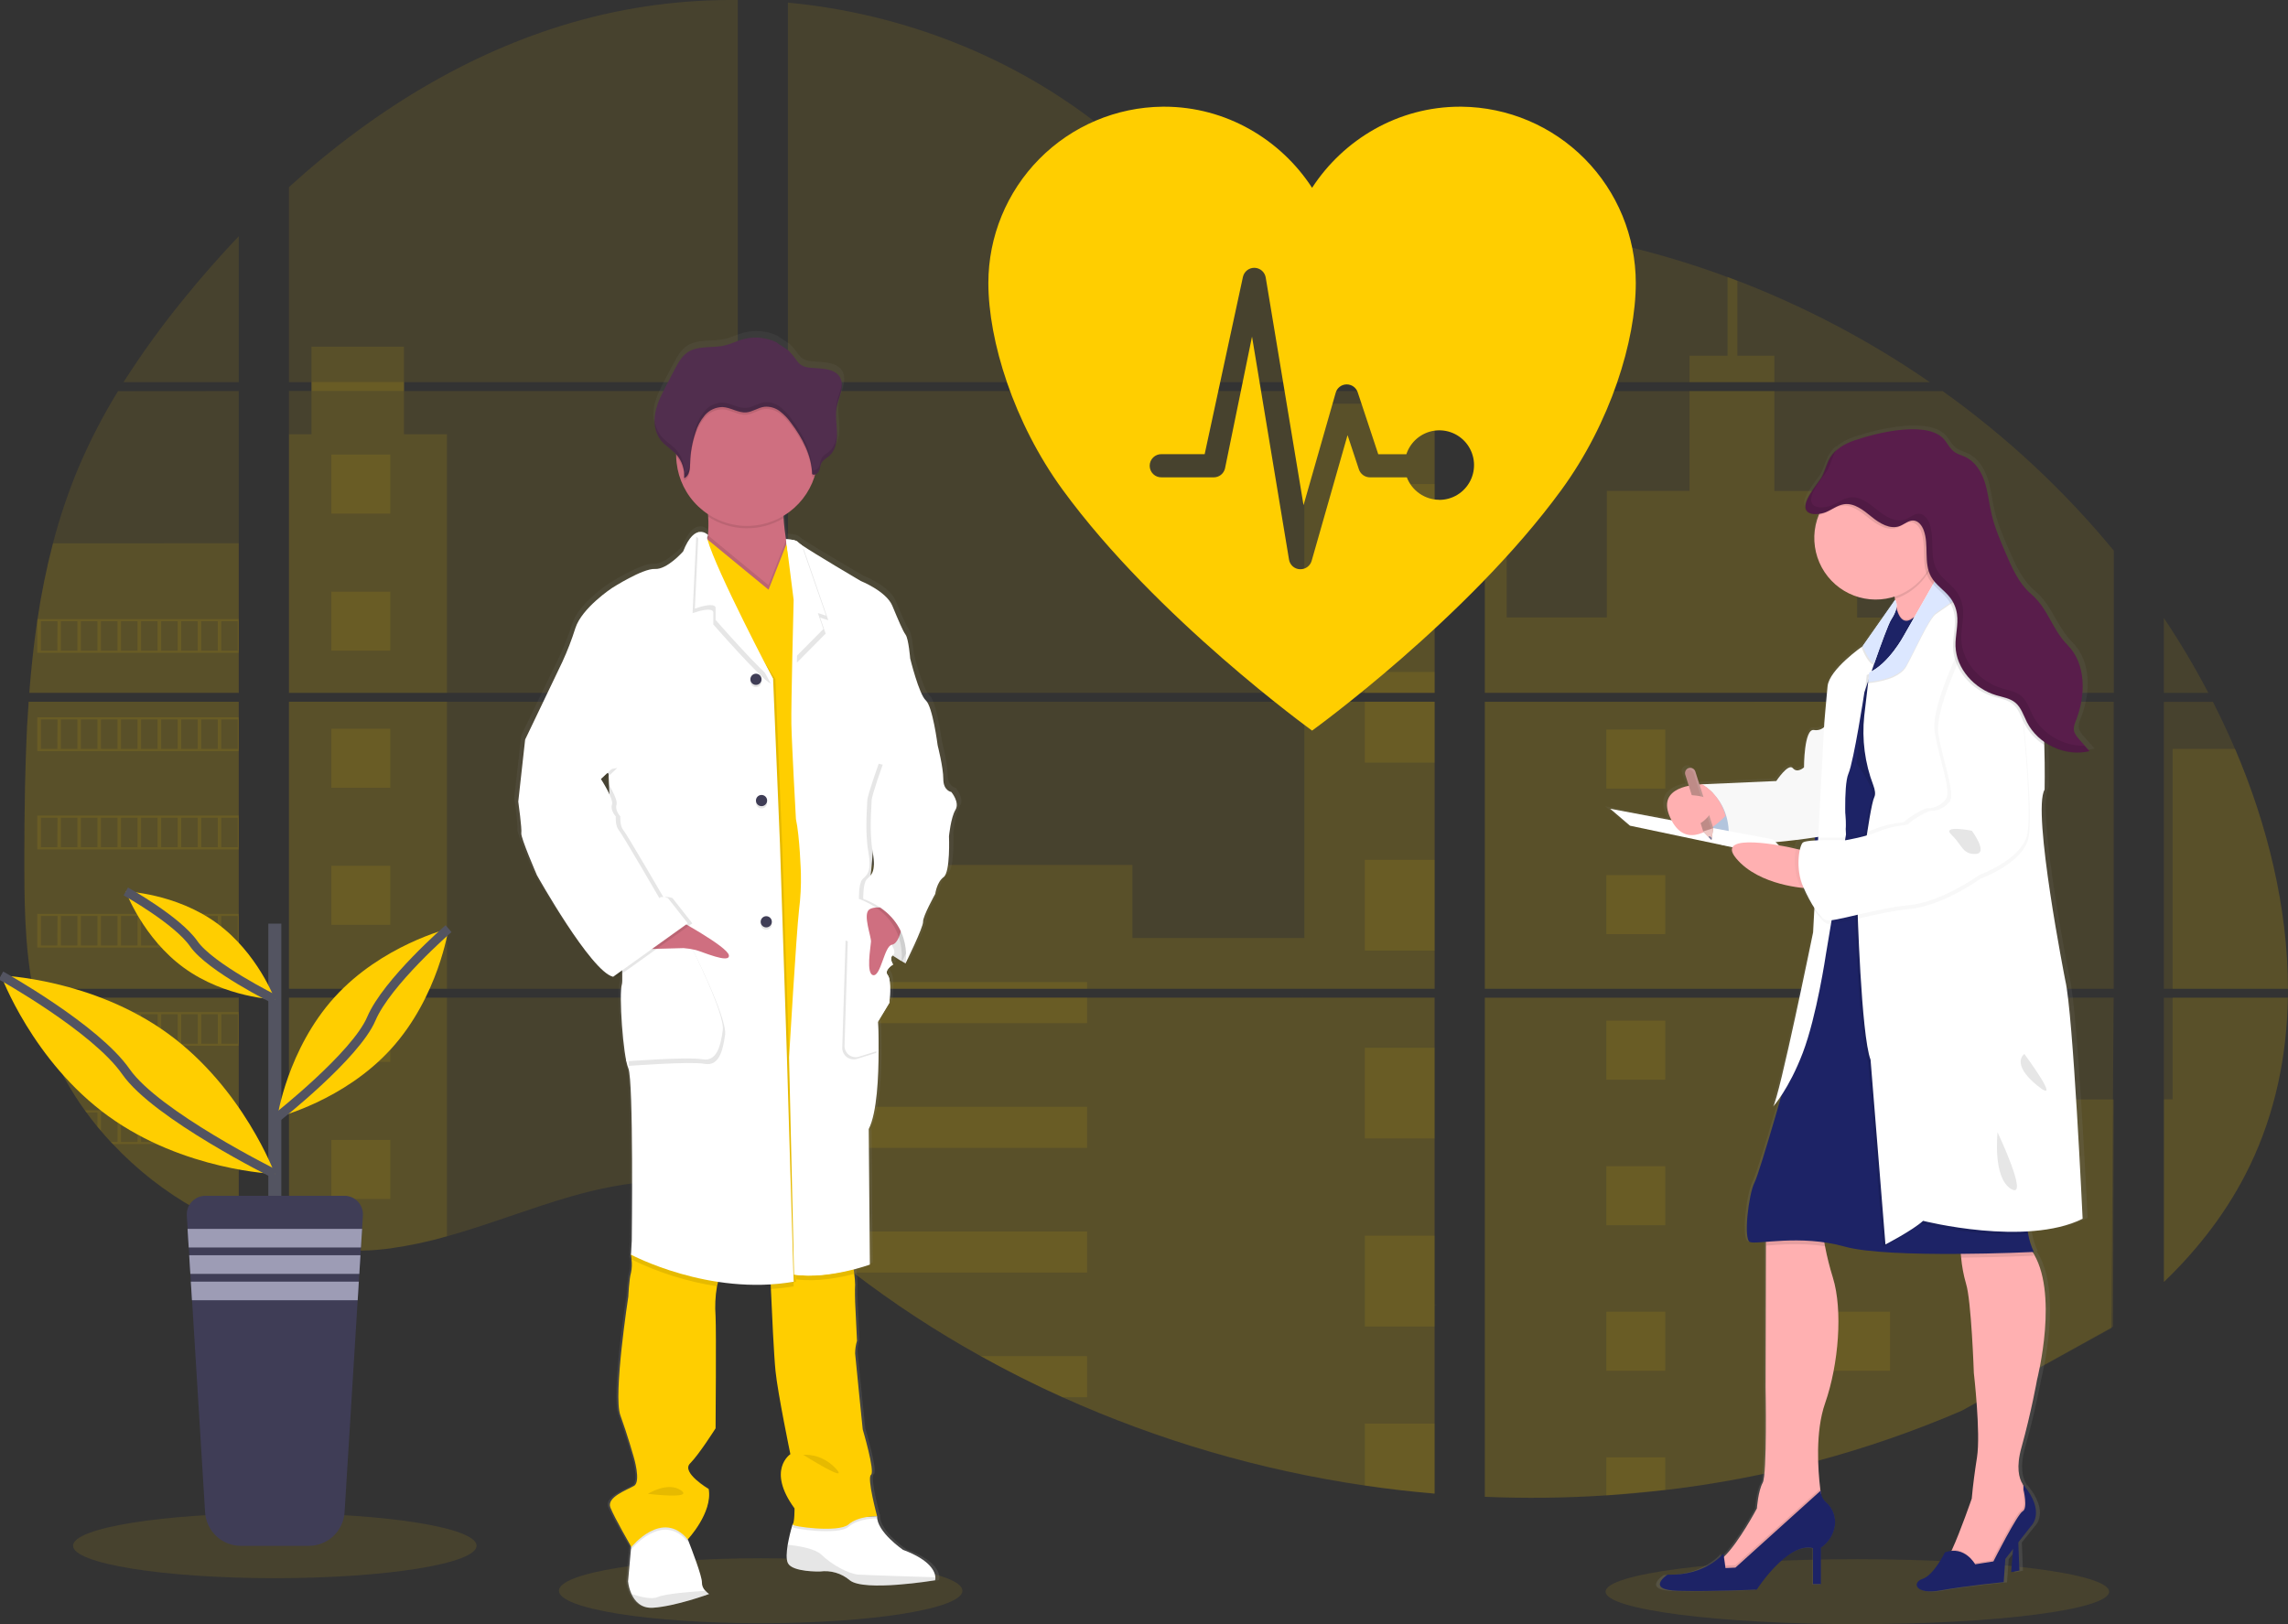 <svg width="507" height="360" viewBox="0 0 507 360" fill="none" xmlns="http://www.w3.org/2000/svg">
<rect x="0" y="0" width="507" height="360" fill="#333333" stroke="none"/>
<g clip-path="url(#clip0_4693_2457)">
<path opacity="0.1" d="M168.556 359.798C193.247 359.798 213.263 356.575 213.263 352.6C213.263 348.625 193.247 345.402 168.556 345.402C143.866 345.402 123.85 348.625 123.85 352.6C123.85 356.575 143.866 359.798 168.556 359.798Z" fill="#FFCE00"/>
<path opacity="0.1" d="M411.573 360C442.383 360 467.359 356.777 467.359 352.802C467.359 348.827 442.383 345.604 411.573 345.604C380.763 345.604 355.786 348.827 355.786 352.802C355.786 356.777 380.763 360 411.573 360Z" fill="#FFCE00"/>
<path opacity="0.1" d="M6.35 155.546H52.914V219.167H9.759C9.644 219.82 9.534 220.478 9.415 221.136H52.914V272.444C52.836 272.422 52.767 272.394 52.694 272.366C51.464 271.879 50.244 271.364 49.023 270.812L48.243 270.458C47.02 269.878 45.797 269.265 44.573 268.618C44.146 268.393 43.72 268.158 43.298 267.919C36.505 264.105 30.335 259.272 25 253.588C24.844 253.436 24.698 253.275 24.542 253.128C23.798 252.318 23.069 251.5 22.362 250.663L21.582 249.743C20.747 248.717 19.94 247.664 19.155 246.597C19.041 246.44 18.93 246.284 18.811 246.137C15.62 241.702 12.971 236.9 10.92 231.833C10.855 231.682 10.8 231.516 10.741 231.373C10.111 229.748 9.552 228.108 9.066 226.452C8.855 225.758 8.653 225.072 8.479 224.35C8.415 224.139 8.359 223.932 8.309 223.725C5.703 213.528 5.396 202.936 5.396 192.418C5.396 191.19 5.396 189.957 5.396 188.739C5.396 184.484 5.446 180.202 5.519 175.925C5.519 174.817 5.565 173.713 5.588 172.6C5.652 169.776 5.744 166.952 5.864 164.128C5.891 163.342 5.928 162.56 5.969 161.778C5.969 161.327 5.992 160.876 6.038 160.426C6.148 158.788 6.24 157.165 6.35 155.546Z" fill="#FFCE00"/>
<path opacity="0.1" d="M52.914 84.709H27.372C31.524 78.194 36.061 71.934 40.958 65.962C44.752 61.289 48.757 56.736 52.914 52.348V84.709Z" fill="#FFCE00"/>
<path opacity="0.1" d="M52.914 86.677V153.577H6.497C6.497 153.384 6.529 153.187 6.543 152.993C6.584 152.464 6.625 151.936 6.671 151.411C6.722 150.795 6.777 150.174 6.836 149.572C6.896 148.969 6.96 148.233 7.029 147.566C7.098 146.899 7.162 146.223 7.24 145.556C7.318 144.889 7.387 144.223 7.469 143.56C7.552 142.898 7.625 142.227 7.713 141.564C7.781 141.012 7.855 140.465 7.928 139.913C8.034 139.136 8.144 138.354 8.263 137.581C8.263 137.466 8.295 137.347 8.314 137.236C9.151 131.58 10.292 125.973 11.732 120.44C13.239 114.636 15.163 108.948 17.49 103.423C19.962 97.642 22.858 92.053 26.152 86.7L52.914 86.677Z" fill="#FFCE00"/>
<path opacity="0.1" d="M64.031 155.541V219.167H163.487V155.541H64.031ZM64.031 221.131V275.77C64.6 275.889 65.164 276.004 65.724 276.101C66.486 276.248 67.243 276.381 68.018 276.496C68.165 276.519 68.316 276.542 68.477 276.556C68.78 276.607 69.092 276.648 69.394 276.69C70.161 276.795 70.922 276.883 71.689 276.952C72.051 276.988 72.418 277.021 72.785 277.048L73.671 277.117C74.152 277.154 74.629 277.182 75.102 277.195C75.396 277.195 75.689 277.223 75.992 277.232C76.222 277.232 76.451 277.232 76.69 277.232C76.928 277.232 77.268 277.232 77.557 277.232C77.951 277.232 78.346 277.232 78.736 277.232H79.263C79.658 277.232 80.053 277.232 80.443 277.195H80.47C80.741 277.195 81.016 277.195 81.291 277.159C81.368 277.163 81.444 277.163 81.521 277.159C81.75 277.159 81.98 277.159 82.2 277.126H82.36L83.897 277.007C84.402 276.961 84.911 276.901 85.425 276.846L86.471 276.722C90.727 276.124 94.936 275.226 99.066 274.036C108.343 271.442 117.418 267.813 126.69 265.155C138.679 261.728 151.925 260.045 163.51 264.235V221.131H64.031ZM163.487 84.709V0.005C152.598 -0.114 141.739 1.163 131.173 3.804C105.989 10.146 83.393 23.902 64.031 41.471V84.704H69.023V86.668H64.031V153.577H163.487V86.672H89.518V84.709H163.487ZM291.232 56.097C285.002 55.876 278.808 53.898 273.206 50.844C262.493 45.003 253.936 35.984 244.374 28.373C224.508 12.519 199.87 2.953 174.594 0.579V84.709H316.572L316.925 84.336L291.232 56.097ZM304.166 53.797L317.88 68.883V49.842C313.287 50.412 309.263 51.769 304.184 53.779L304.166 53.797ZM317.88 289.337V221.131H288.658C288.58 220.841 288.502 220.547 288.411 220.252C288.498 220.547 288.571 220.841 288.654 221.131H174.613V270.458C175.696 271.262 176.765 272.109 177.824 272.969C178.967 273.889 180.095 274.859 181.229 275.811L182.371 276.759C182.917 277.218 183.468 277.678 184.023 278.111C185.124 279.006 186.236 279.889 187.358 280.76C187.914 281.22 188.482 281.634 189.047 282.066C198.006 288.933 207.457 295.129 217.323 300.606C219.535 301.832 221.766 303.029 224.017 304.198C225.517 304.966 227.027 305.729 228.541 306.47C230.817 307.583 233.111 308.656 235.423 309.689C256.742 319.282 279.285 325.865 302.409 329.25C307.544 330.01 312.7 330.608 317.875 331.043V289.333H318.334L317.88 289.337ZM174.613 86.672V153.577H317.898V86.672H174.613ZM174.613 155.541V219.167H317.898V155.541H174.613ZM329.02 49.759V70.998L346.523 51.746C340.724 50.808 334.889 50.138 329.02 49.736V49.759ZM329.02 155.564V219.167H468.382V155.541L329.02 155.564ZM467.873 294.387L468.364 221.131H329.02V331.775C337.996 332.153 346.987 332.045 355.952 331.453H356.108C360.39 331.183 364.652 330.79 368.895 330.275H368.991C391.624 327.635 413.755 321.715 434.692 312.702M495.255 166.018C494.731 164.781 494.186 163.553 493.63 162.339C492.593 160.039 491.497 157.804 490.368 155.569H479.494V219.167H506.986C506.972 201.156 502.426 182.76 495.268 165.995L495.255 166.018ZM479.494 221.154V284.163C487.239 276.722 493.782 268.209 498.494 258.477C504.16 246.758 506.752 234.069 506.963 221.145L479.494 221.154ZM479.494 137.025V153.582H489.35C486.368 147.882 483.083 142.348 479.508 137.002L479.494 137.025ZM384.98 62.241C384.255 61.965 383.53 61.685 382.801 61.413C375.107 58.565 367.245 56.197 359.26 54.322L332.474 83.789L331.961 84.336L332.305 84.713H427.636C414.359 75.552 400.045 68.001 384.994 62.218L384.98 62.241ZM430.43 86.695H330.974L329.02 88.489V153.577H346.151H346.179H468.401V122.05C457.344 108.646 444.583 96.752 430.443 86.672L430.43 86.695Z" fill="#FFCE00"/>
<path opacity="0.1" d="M52.914 120.422V153.577H6.497C6.497 153.384 6.529 153.187 6.543 152.993C6.584 152.464 6.625 151.936 6.671 151.411C6.722 150.795 6.777 150.174 6.836 149.572C6.896 148.969 6.96 148.233 7.029 147.566C7.098 146.899 7.162 146.223 7.24 145.556C7.318 144.89 7.387 144.223 7.469 143.56C7.552 142.898 7.625 142.227 7.713 141.564C7.781 141.012 7.855 140.465 7.928 139.913C8.034 139.136 8.144 138.354 8.263 137.581C8.263 137.466 8.295 137.347 8.314 137.236C9.151 131.58 10.292 125.973 11.732 120.44L52.914 120.422Z" fill="#FFCE00"/>
<path opacity="0.1" d="M6.35 155.546H52.914V219.167H9.759C9.644 219.82 9.534 220.478 9.415 221.136H52.914V272.444C52.836 272.422 52.767 272.394 52.694 272.366C51.464 271.879 50.244 271.364 49.023 270.812L48.243 270.458C47.02 269.878 45.797 269.265 44.573 268.618C44.146 268.393 43.72 268.158 43.298 267.919C36.505 264.105 30.335 259.272 25 253.588C24.844 253.436 24.698 253.275 24.542 253.128C23.798 252.318 23.069 251.5 22.362 250.663L21.582 249.743C20.747 248.717 19.94 247.664 19.155 246.597C19.041 246.44 18.93 246.284 18.811 246.137C15.62 241.702 12.971 236.9 10.92 231.833C10.855 231.682 10.8 231.516 10.741 231.373C10.111 229.748 9.552 228.108 9.066 226.452C8.855 225.758 8.653 225.072 8.479 224.35C8.415 224.139 8.359 223.932 8.309 223.725C5.703 213.528 5.396 202.936 5.396 192.418C5.396 191.19 5.396 189.957 5.396 188.739C5.396 184.484 5.446 180.202 5.519 175.925C5.519 174.817 5.565 173.713 5.588 172.6C5.652 169.776 5.744 166.952 5.864 164.128C5.891 163.342 5.928 162.56 5.969 161.778C5.969 161.327 5.992 160.876 6.038 160.426C6.148 158.788 6.24 157.165 6.35 155.546Z" fill="#FFCE00"/>
<path opacity="0.1" d="M99.043 96.253V153.577H64.031V96.253H69.023V76.844H89.513V96.253H99.043Z" fill="#FFCE00"/>
<path opacity="0.1" d="M99.043 155.541H64.036V219.162H99.043V155.541Z" fill="#FFCE00"/>
<path opacity="0.1" d="M64.031 221.135H99.043V274.027C94.913 275.216 90.704 276.112 86.448 276.708L85.402 276.837C84.888 276.897 84.379 276.947 83.874 276.998C83.37 277.048 82.847 277.085 82.338 277.117H82.177C81.957 277.117 81.718 277.145 81.502 277.149H81.269C80.993 277.149 80.718 277.177 80.443 277.186C80.053 277.209 79.663 277.214 79.263 277.218C79.094 277.218 78.933 277.218 78.763 277.218C78.369 277.218 77.979 277.218 77.584 277.218H76.717C76.483 277.218 76.258 277.218 76.015 277.218L75.13 277.186C74.671 277.186 74.175 277.136 73.698 277.104L72.817 277.039L71.721 276.938C70.95 276.869 70.184 276.782 69.427 276.676L68.509 276.547L68.05 276.483C67.284 276.363 66.527 276.234 65.756 276.087C65.192 275.99 64.632 275.871 64.063 275.756L64.031 221.135Z" fill="#FFCE00"/>
<path opacity="0.1" d="M317.898 89.483H289.03V153.573H317.898V89.483Z" fill="#FFCE00"/>
<path opacity="0.1" d="M317.903 155.541V219.167H174.613V191.723H250.935V207.913H289.03V155.541H317.903Z" fill="#FFCE00"/>
<path opacity="0.1" d="M318.357 289.351H317.898V331.089C312.729 330.651 307.575 330.054 302.436 329.3C279.302 325.905 256.749 319.308 235.423 309.698C229.266 306.92 223.234 303.888 217.328 300.601C207.462 295.122 198.009 288.925 189.047 282.061C186.796 280.332 184.573 278.563 182.38 276.754C180.862 275.498 179.352 274.211 177.824 272.96C176.765 272.1 175.696 271.253 174.613 270.444V221.136H288.649C288.571 220.841 288.493 220.547 288.411 220.257C288.498 220.547 288.58 220.841 288.658 221.136H317.898V289.324C318.054 289.328 318.206 289.342 318.357 289.351Z" fill="#FFCE00"/>
<path opacity="0.1" d="M393.188 84.709H374.377V78.849H382.81V61.395C383.541 61.662 384.269 61.936 384.994 62.218V78.849H393.188V84.709Z" fill="#FFCE00"/>
<path opacity="0.1" d="M438.509 153.577H346.161C346.161 153.577 346.161 153.577 346.193 153.6L346.151 153.577H329.02V89.487H333.874V136.859H356.057V108.804H374.382V86.677H393.193V108.822H411.518V136.878H438.509V153.577Z" fill="#FFCE00"/>
<path opacity="0.1" d="M329.02 155.541V219.167H438.509V155.541H329.02ZM468.231 294.061L468.382 243.699H438.509V221.163H329.02V331.775C337.996 332.153 346.987 332.045 355.952 331.453H356.108C360.39 331.183 364.652 330.79 368.895 330.275H368.991C391.624 327.635 413.755 321.715 434.692 312.702" fill="#FFCE00"/>
<path opacity="0.1" d="M481.44 221.135H506.982C506.757 234.055 504.169 246.744 498.507 258.463C493.796 268.199 487.248 276.713 479.513 284.15V243.676H481.44V221.135Z" fill="#FFCE00"/>
<path opacity="0.1" d="M506.995 219.167H481.44V165.995H495.268C502.426 182.76 506.972 201.156 506.995 219.167Z" fill="#FFCE00"/>
<path opacity="0.1" d="M317.903 107.3H302.436V127.394H317.903V107.3Z" fill="#FFCE00"/>
<path opacity="0.1" d="M317.903 148.951H302.436V153.577H317.903V148.951Z" fill="#FFCE00"/>
<path opacity="0.1" d="M317.903 155.541H302.436V169.04H317.903V155.541Z" fill="#FFCE00"/>
<path opacity="0.1" d="M317.903 190.601H302.436V210.695H317.903V190.601Z" fill="#FFCE00"/>
<path opacity="0.1" d="M317.903 232.252H302.436V252.346H317.903V232.252Z" fill="#FFCE00"/>
<path opacity="0.1" d="M317.898 289.324C318.054 289.324 318.206 289.324 318.357 289.351H317.898V294.019H302.436V273.902H317.898V289.324Z" fill="#FFCE00"/>
<path opacity="0.1" d="M317.898 315.544V331.066C312.729 330.628 307.575 330.031 302.436 329.277V315.544H317.898Z" fill="#FFCE00"/>
<path opacity="0.1" d="M240.897 217.691H174.613V219.167H240.897V217.691Z" fill="#FFCE00"/>
<path opacity="0.1" d="M240.897 221.131H174.613V226.788H240.897V221.131Z" fill="#FFCE00"/>
<path opacity="0.1" d="M240.897 245.332H174.613V254.429H240.897V245.332Z" fill="#FFCE00"/>
<path opacity="0.1" d="M240.892 272.973V282.071H189.047C186.796 280.347 184.572 278.578 182.376 276.763C180.857 275.508 179.352 274.22 177.82 272.973H240.892Z" fill="#FFCE00"/>
<path opacity="0.1" d="M240.892 300.61V309.698H235.418C229.267 306.917 223.237 303.883 217.328 300.596L240.892 300.61Z" fill="#FFCE00"/>
<path opacity="0.1" d="M369.005 161.709H355.956V174.789H369.005V161.709Z" fill="#FFCE00"/>
<path opacity="0.1" d="M86.481 100.764H73.432V113.845H86.481V100.764Z" fill="#FFCE00"/>
<path opacity="0.1" d="M86.481 131.147H73.432V144.227H86.481V131.147Z" fill="#FFCE00"/>
<path opacity="0.1" d="M86.481 161.529H73.432V174.61H86.481V161.529Z" fill="#FFCE00"/>
<path opacity="0.1" d="M86.481 191.907H73.432V204.988H86.481V191.907Z" fill="#FFCE00"/>
<path opacity="0.1" d="M86.481 222.29H73.432V235.37H86.481V222.29Z" fill="#FFCE00"/>
<path opacity="0.1" d="M86.481 252.672H73.432V265.753H86.481V252.672Z" fill="#FFCE00"/>
<path opacity="0.1" d="M418.817 161.709H405.769V174.789H418.817V161.709Z" fill="#FFCE00"/>
<path opacity="0.1" d="M369.005 193.972H355.956V207.053H369.005V193.972Z" fill="#FFCE00"/>
<path opacity="0.1" d="M418.817 193.972H405.769V207.053H418.817V193.972Z" fill="#FFCE00"/>
<path opacity="0.1" d="M369.005 226.231H355.956V239.312H369.005V226.231Z" fill="#FFCE00"/>
<path opacity="0.1" d="M418.817 226.231H405.769V239.312H418.817V226.231Z" fill="#FFCE00"/>
<path opacity="0.1" d="M369.005 258.495H355.956V271.575H369.005V258.495Z" fill="#FFCE00"/>
<path opacity="0.1" d="M418.817 258.495H405.769V271.575H418.817V258.495Z" fill="#FFCE00"/>
<path opacity="0.1" d="M369.005 290.759H355.956V303.839H369.005V290.759Z" fill="#FFCE00"/>
<path opacity="0.1" d="M418.817 290.759H405.769V303.839H418.817V290.759Z" fill="#FFCE00"/>
<path opacity="0.1" d="M355.956 331.453V323.018H369V330.252L355.956 331.453Z" fill="#FFCE00"/>
<path opacity="0.1" d="M8.259 137.227V144.71H52.914V137.227H8.259ZM12.709 144.241H9.066V137.687H12.736L12.709 144.241ZM17.155 144.241H13.484V137.687H17.155V144.241ZM21.591 144.241H17.921V137.687H21.591V144.241ZM26.037 144.241H22.371V137.687H26.042L26.037 144.241ZM30.479 144.241H26.808V137.687H30.479V144.241ZM34.924 144.241H31.254V137.687H34.924V144.241ZM39.37 144.241H35.7V137.687H39.37V144.241ZM43.812 144.241H40.141V137.687H43.812V144.241ZM48.253 144.241H44.582V137.687H48.253V144.241ZM52.694 144.241H49.023V137.687H52.694V144.241Z" fill="#FFCE00"/>
<path opacity="0.1" d="M8.259 159V166.483H52.914V159H8.259ZM12.709 166.009H9.066V159.474H12.736L12.709 166.009ZM17.155 166.009H13.484V159.474H17.155V166.009ZM21.591 166.009H17.921V159.474H21.591V166.009ZM26.037 166.009H22.371V159.474H26.042L26.037 166.009ZM30.479 166.009H26.808V159.474H30.479V166.009ZM34.924 166.009H31.254V159.474H34.924V166.009ZM39.37 166.009H35.7V159.474H39.37V166.009ZM43.812 166.009H40.141V159.474H43.812V166.009ZM48.253 166.009H44.582V159.474H48.253V166.009ZM52.694 166.009H49.023V159.474H52.694V166.009Z" fill="#FFCE00"/>
<path opacity="0.1" d="M8.259 180.782V188.279H52.914V180.782H8.259ZM12.709 187.791H9.066V181.251H12.736L12.709 187.791ZM17.155 187.791H13.484V181.251H17.155V187.791ZM21.591 187.791H17.921V181.251H21.591V187.791ZM26.037 187.791H22.371V181.251H26.042L26.037 187.791ZM30.479 187.791H26.808V181.251H30.479V187.791ZM34.924 187.791H31.254V181.251H34.924V187.791ZM39.37 187.791H35.7V181.251H39.37V187.791ZM43.812 187.791H40.141V181.251H43.812V187.791ZM48.253 187.791H44.582V181.251H48.253V187.791ZM52.694 187.791H49.023V181.251H52.694V187.791Z" fill="#FFCE00"/>
<path opacity="0.1" d="M8.259 202.564V210.038H52.914V202.564H8.259ZM12.709 209.573H9.066V203.028H12.736L12.709 209.573ZM17.155 209.573H13.484V203.028H17.155V209.573ZM21.591 209.573H17.921V203.028H21.591V209.573ZM26.037 209.573H22.371V203.028H26.042L26.037 209.573ZM30.479 209.573H26.808V203.028H30.479V209.573ZM34.924 209.573H31.254V203.028H34.924V209.573ZM39.37 209.573H35.7V203.028H39.37V209.573ZM43.812 209.573H40.141V203.028H43.812V209.573ZM48.253 209.573H44.582V203.028H48.253V209.573ZM52.694 209.573H49.023V203.028H52.694V209.573Z" fill="#FFCE00"/>
<path opacity="0.1" d="M8.451 224.341C8.63 225.045 8.832 225.749 9.043 226.443V224.81H12.713V231.35H10.75C10.809 231.502 10.869 231.668 10.929 231.81H52.914V224.341H8.451ZM17.169 231.35H13.498V224.81H17.169V231.35ZM21.605 231.35H17.935V224.81H21.605V231.35ZM26.051 231.35H22.371V224.81H26.042L26.051 231.35ZM30.492 231.35H26.822V224.81H30.492V231.35ZM34.938 231.35H31.268V224.81H34.938V231.35ZM39.384 231.35H35.714V224.81H39.384V231.35ZM43.825 231.35H40.155V224.81H43.825V231.35ZM48.267 231.35H44.596V224.81H48.267V231.35ZM52.708 231.35H49.037V224.81H52.708V231.35Z" fill="#FFCE00"/>
<path opacity="0.1" d="M18.82 246.123C18.935 246.27 19.045 246.436 19.164 246.583H21.591V249.724C21.853 250.037 22.11 250.35 22.376 250.644V246.565H26.047V253.128H24.56C24.707 253.279 24.849 253.44 25.019 253.588H52.928V246.123H18.82ZM30.479 253.128H26.808V246.592H30.479V253.128ZM34.924 253.128H31.254V246.592H34.924V253.128ZM39.37 253.128H35.7V246.592H39.37V253.128ZM43.812 253.128H40.141V246.592H43.812V253.128ZM48.253 253.128H44.582V246.592H48.253V253.128ZM52.694 253.128H49.023V246.592H52.694V253.128Z" fill="#FFCE00"/>
<path opacity="0.1" d="M43.316 267.9C43.733 268.14 44.16 268.36 44.591 268.6V268.37H48.262V270.439L49.042 270.803V268.37H52.712V272.348C52.783 272.383 52.856 272.411 52.933 272.431V267.9H43.316Z" fill="#FFCE00"/>
<path opacity="0.1" d="M288.411 220.252C288.498 220.547 288.571 220.841 288.654 221.131C288.58 220.841 288.502 220.547 288.411 220.252ZM69.041 84.695V86.659H89.536V84.695H69.041ZM288.411 220.252C288.498 220.547 288.571 220.841 288.654 221.131C288.58 220.841 288.502 220.547 288.411 220.252ZM288.411 220.252C288.498 220.547 288.571 220.841 288.654 221.131C288.58 220.841 288.502 220.547 288.411 220.252Z" fill="#FFCE00"/>
<path d="M211.785 174.619C211.785 174.619 209.978 174.366 209.978 171.726C209.978 169.086 208.684 164.156 208.684 164.156C208.684 164.133 207.564 155.569 206.018 154.208C204.472 152.846 202.485 144.853 202.485 144.853C202.485 144.853 202.146 140.516 201.453 139.582C200.76 138.648 199.824 136.363 198.443 133.102C197.062 129.841 191.304 127.583 191.304 127.583C191.304 127.583 180.894 121.53 177.944 119.557C177.676 119.395 177.425 119.205 177.196 118.991C176.682 118.315 174.443 118.301 174.443 118.301C174.209 116.82 173.984 115.119 173.911 113.578C173.911 113.412 173.911 113.247 173.888 113.081C177.177 111.132 179.655 108.059 180.866 104.425C180.921 104.251 180.967 104.067 181.018 103.892C181.215 103.827 181.396 103.721 181.55 103.582C181.704 103.442 181.828 103.272 181.912 103.082C182.178 102.489 182.183 101.795 182.513 101.243C182.899 100.59 183.633 100.24 184.211 99.748C185.67 98.506 186.046 96.414 185.977 94.51C185.931 92.969 185.684 91.414 185.78 89.883L185.808 89.496C185.835 89.266 185.867 89.037 185.909 88.816C186.133 87.675 186.624 86.599 186.9 85.468C187.175 84.336 187.202 83.062 186.56 82.087C185.619 80.657 183.66 80.371 181.94 80.224C179.99 80.059 178.246 80.275 176.999 78.651C176.414 77.803 175.757 77.007 175.035 76.274C174.778 76.034 172.282 74.507 172.282 74.406C169.846 73.275 167.085 73.063 164.505 73.808C163.211 74.186 161.991 74.802 160.679 75.11C157.848 75.781 154.59 75.055 152.186 76.678C150.847 77.598 150.044 79.061 149.291 80.487C148.679 81.661 148.059 82.834 147.428 84.005C146.414 85.932 145.382 87.891 144.955 90.025C144.866 90.49 144.811 90.96 144.79 91.433V91.456C144.79 91.626 144.79 91.796 144.79 91.966V92.182C144.79 92.343 144.79 92.5 144.818 92.642C144.845 92.785 144.841 92.831 144.855 92.927C144.868 93.024 144.891 93.24 144.919 93.387C144.946 93.534 145.001 93.792 145.056 93.994C145.079 94.082 145.111 94.165 145.139 94.247C145.185 94.404 145.24 94.555 145.3 94.707C145.332 94.785 145.364 94.868 145.4 94.947C145.469 95.107 145.552 95.264 145.634 95.406C145.671 95.471 145.699 95.531 145.735 95.59C145.863 95.804 146.004 96.01 146.158 96.207C147.139 97.435 148.585 98.216 149.654 99.366C149.654 99.412 149.654 99.458 149.654 99.5C149.654 99.629 149.654 99.753 149.654 99.881C149.71 102.446 150.391 104.957 151.637 107.198C152.883 109.438 154.656 111.339 156.802 112.736C156.802 112.911 156.825 113.09 156.834 113.265C156.923 114.63 156.907 116.001 156.783 117.363C156.597 117.143 156.363 116.967 156.099 116.849C155.835 116.731 155.549 116.674 155.26 116.682C155.063 116.673 154.866 116.69 154.673 116.733L154.632 116.701V116.742C153.622 116.991 152.379 118.044 151.191 121.038C151.191 121.038 147.575 125.122 144.822 124.952C142.07 124.782 135.1 129.202 135.1 129.202C135.1 129.202 128.301 133.626 126.842 138.133C126.026 140.689 125.049 143.19 123.915 145.621L115.509 162.983L113.958 176.758C113.958 176.758 114.816 182.884 114.647 183.817C114.477 184.751 118.175 193.172 118.175 193.172C118.175 193.172 130.393 214.692 135.385 215.796L135.743 215.543C135.956 215.655 136.183 215.74 136.417 215.796L137.445 215.069C137.506 215.879 137.48 216.693 137.367 217.497C136.679 219.622 137.624 233.489 138.826 236.207C140.028 238.925 139.601 274.565 139.601 274.565L139.431 277.711C139.431 277.711 139.431 277.812 139.473 277.987L139.431 278.732L139.555 278.796C139.684 279.794 139.642 280.806 139.431 281.79C139 283.17 138.826 287.07 138.826 287.07C138.826 287.07 135.389 309.091 137.018 313.516C138.647 317.94 140.032 322.788 140.032 322.788C140.032 322.788 141.753 328.307 140.115 329.25C138.477 330.192 133.82 331.775 134.779 334.074C135.651 336.199 138.959 341.893 139.45 342.725L139.408 343.162L138.734 350.489C138.843 351.456 139.105 352.4 139.509 353.285C140.248 354.881 141.684 356.537 144.414 356.357C144.873 356.325 145.405 356.27 145.919 356.201C150.915 355.53 157.068 353.294 157.068 353.294C156.749 353.091 156.456 352.848 156.196 352.572C155.951 352.334 155.756 352.048 155.624 351.731C155.493 351.415 155.426 351.075 155.43 350.733C155.503 349.399 153.012 343.043 152.393 341.479C152.296 341.254 152.246 341.125 152.246 341.125C152.246 341.125 157.926 335.173 156.981 329.898C156.981 329.898 150.695 326.219 152.764 324.2C154.834 322.181 158.532 316.381 158.532 316.381C158.532 316.381 158.701 294.696 158.532 291.458C158.354 289.21 158.461 286.95 158.848 284.729C158.917 284.393 159 284.067 159.087 283.745C161.948 284.173 164.837 284.393 167.731 284.402C168.786 284.402 169.859 284.402 170.942 284.338C170.942 284.645 170.956 284.976 170.984 285.331C171.222 290.703 171.667 300.123 172.03 303.623C172.544 308.64 175.384 322.162 175.384 322.162C175.384 322.162 169.965 325.648 176.329 334.24C176.329 334.24 176.329 337.353 175.907 337.804C175.456 339.278 175.093 340.776 174.819 342.293C174.553 343.912 174.443 345.549 174.874 346.4C175.907 348.433 182.1 348.267 182.1 348.267L182.252 348.24C183.421 348.119 184.603 348.231 185.728 348.572C186.854 348.912 187.901 349.473 188.808 350.222C191.162 352.117 200.095 351.284 204.931 350.682C206.826 350.443 208.092 350.222 208.092 350.222C208.153 350.007 208.175 349.783 208.156 349.56C208.106 348.369 207.174 345.756 200.861 343.424C200.861 343.424 194.924 339.423 195.007 335.937H194.883H194.195C194.695 335.909 195.016 335.937 195.016 335.937C195.016 335.937 192.69 327.428 193.639 326.738C194.589 326.048 191.745 316.62 191.745 316.62C191.745 316.62 190.116 300.799 190.029 299.69C190.032 298.739 190.176 297.794 190.455 296.885L190.029 288.211C190.029 288.211 189.946 285.327 190.029 284.389C190.015 283.574 189.949 282.762 189.831 281.956C189.79 281.634 189.749 281.298 189.703 280.967C191.928 280.401 193.373 279.877 193.373 279.877L193.116 249.683C195.007 246.003 195.355 237.932 195.346 232.206C195.346 228.526 195.181 225.804 195.181 225.804L197.764 221.577C197.764 221.577 198.361 216.518 197.415 215.409C196.998 214.908 197.186 214.388 197.53 213.961C197.709 213.819 197.897 213.69 198.094 213.574C198.094 213.574 198.067 213.533 198.035 213.473C198.215 213.322 198.407 213.185 198.608 213.064C198.608 213.064 197.691 211.638 198.512 211.036C199.283 211.56 199.971 211.955 200.494 212.277C200.457 212.613 200.421 212.806 200.421 212.806L200.641 212.346C201.146 212.632 201.453 212.806 201.453 212.806C201.453 212.806 205.5 204.725 205.412 203.534C205.325 202.343 208.165 197.325 208.165 197.325C208.165 197.325 208.509 194.69 210.06 193.586C211.611 192.482 211.262 184.484 211.262 184.484C211.262 184.484 211.694 180.317 212.726 178.616C213.758 176.914 211.785 174.619 211.785 174.619ZM134.357 171.073L134.435 173C133.976 172.259 133.646 171.726 133.646 171.726L134.357 171.073Z" fill="url(#paint0_linear_4693_2457)"/>
<path d="M201.673 209.315L200.682 213.547C200.682 213.547 192.745 209.486 191.313 204.325C189.882 199.165 193.708 197.206 193.708 197.206L201.104 200.347L201.673 209.315Z" fill="white"/>
<path opacity="0.1" d="M201.673 209.315L200.682 213.547C200.682 213.547 192.745 209.486 191.313 204.325C189.882 199.165 193.708 197.206 193.708 197.206L201.104 200.347L201.673 209.315Z" fill="black"/>
<path d="M157.128 353.322C157.128 353.322 149.787 356.026 144.74 356.367C142.06 356.546 140.652 354.899 139.927 353.313C139.531 352.431 139.275 351.492 139.17 350.53L139.826 343.24L140.175 339.359L150.897 336.567L152.416 341.221L152.558 341.575C153.168 343.13 155.614 349.454 155.54 350.774C155.537 351.112 155.602 351.447 155.732 351.759C155.861 352.071 156.052 352.354 156.293 352.591C156.539 352.869 156.819 353.115 157.128 353.322Z" fill="white"/>
<path d="M207.271 349.615C207.289 349.836 207.267 350.059 207.206 350.273C207.206 350.273 191.506 352.899 188.294 350.273C187.389 349.505 186.333 348.936 185.196 348.602C184.058 348.268 182.863 348.176 181.688 348.332C181.688 348.332 175.613 348.497 174.599 346.492C174.177 345.65 174.287 344.018 174.549 342.408C174.815 340.9 175.171 339.408 175.613 337.942L175.856 337.749L177.301 336.585L194.222 336.084H194.351C194.268 339.552 200.095 343.53 200.095 343.53C206.284 345.83 207.197 348.428 207.271 349.615Z" fill="white"/>
<path opacity="0.1" d="M207.271 349.615C207.287 349.837 207.263 350.059 207.202 350.273C207.202 350.273 191.506 352.899 188.294 350.273C187.389 349.506 186.335 348.937 185.198 348.603C184.061 348.269 182.867 348.177 181.692 348.332C181.692 348.332 175.613 348.497 174.604 346.492C174.181 345.646 174.287 344.018 174.548 342.408C176.888 342.643 180.582 343.227 182.032 344.62C184.225 346.74 187.941 348.856 190.221 349.022C192.006 349.137 202.683 349.477 207.271 349.615Z" fill="black"/>
<path opacity="0.1" d="M157.128 353.322C157.128 353.322 149.787 356.026 144.74 356.367C142.06 356.546 140.652 354.899 139.932 353.308C141.799 353.938 144.391 354.601 145.754 353.993C147.369 353.276 153.095 352.811 156.306 352.614C156.551 352.882 156.827 353.12 157.128 353.322Z" fill="black"/>
<path d="M168.02 135.387C161.963 133.028 154.173 125.232 156.118 121.59C156.55 120.671 156.807 119.679 156.875 118.665C157 117.288 157.019 115.905 156.93 114.525C156.794 112.267 156.523 110.018 156.118 107.792C156.118 107.792 175.026 108.22 173.925 111.012C173.603 111.83 173.553 113.251 173.64 114.843C173.727 116.434 173.957 118.232 174.195 119.755C174.526 121.843 174.856 123.434 174.856 123.434C174.856 123.434 173.7 125.058 173.021 125.145C172.342 125.232 176.709 138.75 168.02 135.387Z" fill="#CF6F80"/>
<path opacity="0.1" d="M152.544 341.575L152.402 341.732C146.749 334.879 139.913 343.42 139.913 343.42L139.812 343.24L140.161 339.359L150.883 336.567L152.402 341.221L152.544 341.575Z" fill="black"/>
<path opacity="0.1" d="M194.355 336.567C194.355 336.567 190.226 336.48 188.024 338.43C185.821 340.38 175.177 338.853 175.636 338.43C175.772 338.22 175.854 337.98 175.874 337.731L177.32 336.567L194.24 336.066C194.305 336.374 194.355 336.567 194.355 336.567Z" fill="black"/>
<path d="M159.578 282.751C159.27 283.514 159.037 284.304 158.88 285.111C158.498 287.321 158.391 289.571 158.564 291.807C158.733 295.027 158.564 316.602 158.564 316.602C158.564 316.602 154.935 322.355 152.911 324.384C150.888 326.412 157.04 330.054 157.04 330.054C157.958 335.298 152.397 341.221 152.397 341.221C146.745 334.368 139.909 342.914 139.909 342.914C139.909 342.914 136.192 336.475 135.265 334.175C134.339 331.876 138.895 330.284 140.496 329.351C142.097 328.417 140.418 322.912 140.418 322.912C140.418 322.912 139.064 318.087 137.459 313.686C135.853 309.284 139.23 287.374 139.23 287.374C139.23 287.374 139.404 283.483 139.821 282.126C140.032 281.147 140.074 280.139 139.945 279.146C139.918 278.81 139.886 278.529 139.863 278.341C139.84 278.152 139.821 278.065 139.821 278.065L139.886 277.954L142.18 273.668C142.18 273.668 160.679 280.052 159.578 282.751Z" fill="#FFCE00"/>
<path d="M194.355 336.061C194.355 336.061 190.226 335.974 188.024 337.901C185.821 339.828 175.177 338.324 175.636 337.901C176.095 337.478 176.058 334.345 176.058 334.345C169.814 325.8 175.14 322.332 175.14 322.332C175.14 322.332 172.351 308.88 171.846 303.889C171.493 300.403 171.057 291.035 170.823 285.686C170.722 283.386 170.662 281.804 170.662 281.804L175.764 280.774L176.42 280.64L188.726 278.166C188.726 278.166 189.065 280.466 189.295 282.347C189.409 283.15 189.473 283.959 189.487 284.77C189.405 285.69 189.487 288.569 189.487 288.569L189.905 297.202C189.632 298.108 189.491 299.048 189.487 299.994C189.57 301.093 191.171 316.832 191.171 316.832C191.171 316.832 193.956 326.223 193.006 326.899C192.057 327.575 194.355 336.061 194.355 336.061Z" fill="#FFCE00"/>
<path opacity="0.1" d="M173.925 111.012C173.603 111.83 173.553 113.251 173.64 114.843C171.108 116.372 168.196 117.153 165.24 117.098C162.284 117.042 159.404 116.152 156.93 114.53C156.794 112.27 156.523 110.02 156.118 107.792C156.118 107.792 175.026 108.211 173.925 111.012Z" fill="black"/>
<path d="M181.233 100.847C181.237 102.505 180.977 104.152 180.463 105.727C179.313 109.256 176.956 112.265 173.808 114.22C170.66 116.176 166.923 116.953 163.259 116.414C159.594 115.875 156.238 114.055 153.783 111.276C151.328 108.496 149.932 104.936 149.842 101.224C149.842 101.096 149.842 100.976 149.842 100.847C149.806 98.758 150.186 96.683 150.959 94.742C151.732 92.802 152.882 91.035 154.344 89.545C155.805 88.055 157.547 86.871 159.47 86.064C161.392 85.256 163.455 84.84 165.54 84.84C167.624 84.84 169.688 85.256 171.61 86.064C173.532 86.871 175.275 88.055 176.736 89.545C178.197 91.035 179.348 92.802 180.121 94.742C180.894 96.683 181.274 98.758 181.238 100.847H181.233Z" fill="#CF6F80"/>
<path opacity="0.1" d="M168.02 135.387C161.963 133.028 154.173 125.232 156.118 121.59C156.55 120.671 156.807 119.678 156.875 118.665L165.166 125.495L170.295 129.712L174.195 119.759C174.526 121.847 174.856 123.439 174.856 123.439C174.856 123.439 173.7 125.062 173.021 125.15C172.342 125.237 176.709 138.749 168.02 135.387Z" fill="black"/>
<path d="M189.46 165.572L182.536 282.163L173.507 282.756L150.126 215.152L153.962 134.891L154.769 117.933L165.166 126.493L170.3 130.71L174.314 120.468L181.779 126.989L189.46 165.572Z" fill="#FFCE00"/>
<path opacity="0.1" d="M159.578 282.751C159.27 283.514 159.037 284.304 158.88 285.111C152.31 284.094 145.929 282.096 139.95 279.182L139.826 279.118L139.867 278.378L139.89 277.991L142.184 273.705C142.184 273.705 160.679 280.052 159.578 282.751Z" fill="black"/>
<path opacity="0.1" d="M175.87 285.129C174.19 285.415 172.496 285.609 170.795 285.709C170.695 283.409 170.635 281.827 170.635 281.827L175.737 280.797L175.87 285.129Z" fill="black"/>
<path opacity="0.1" d="M189.267 282.37C186.005 283.221 180.967 284.177 176.457 283.579L176.393 280.663L188.698 278.189C188.698 278.189 189.038 280.466 189.267 282.37Z" fill="black"/>
<path opacity="0.1" d="M176.375 284.113C157.563 287.332 140.335 278.102 140.335 278.102L140.5 274.974C140.5 274.974 140.927 239.519 139.743 236.8C138.56 234.082 137.637 220.298 138.307 218.183C138.977 216.067 135.862 184.342 135.862 184.342L135.357 171.464L116.886 163.962L125.144 146.706C126.26 144.287 127.219 141.798 128.016 139.255C129.452 134.776 136.119 130.374 136.119 130.374C136.119 130.374 142.955 125.977 145.657 126.143C148.36 126.309 151.902 122.252 151.902 122.252C154.517 115.569 156.884 118.596 156.884 118.596C156.884 118.913 156.884 118.596 156.756 119.585C155.838 126.92 171.594 150.1 171.819 150.51L173.319 187.147L174.838 233.512L176.375 284.113Z" fill="black"/>
<path d="M175.87 284.113C157.059 287.332 139.826 278.102 139.826 278.102L139.996 274.974C139.996 274.974 140.422 239.519 139.234 236.8C138.046 234.082 137.128 220.298 137.803 218.183C138.477 216.067 135.357 184.342 135.357 184.342L134.848 171.464L116.367 163.935L124.626 146.679C125.739 144.258 126.698 141.77 127.498 139.228C128.929 134.748 135.6 130.347 135.6 130.347C135.6 130.347 142.437 125.95 145.134 126.115C147.832 126.281 151.379 122.224 151.379 122.224C153.999 115.542 156.884 118.568 156.884 118.568C156.884 118.885 156.609 119.028 156.756 119.557C158.775 126.672 171.089 150.073 171.314 150.482L172.833 187.12L174.351 233.484L175.87 284.113Z" fill="white"/>
<path opacity="0.1" d="M170.8 151.526C168.777 150.68 158.059 138.414 158.059 138.414V135.622C157.669 134.702 155.352 135.263 153.471 135.907L154.278 118.95L155.196 119.713C157.206 126.824 170.566 151.117 170.8 151.526Z" fill="black"/>
<path d="M171.309 150.51C169.281 149.663 158.564 137.397 158.564 137.397V134.606C158.174 133.686 155.857 134.247 153.976 134.891L154.788 117.933L155.705 118.697C157.719 125.807 171.084 150.105 171.309 150.51Z" fill="white"/>
<path opacity="0.1" d="M140.335 211.684C140.588 211.684 153.416 210.332 153.416 210.332C153.416 210.332 161.183 225.643 160.674 229.368C160.165 233.093 159.243 236.391 156.118 235.807C152.994 235.223 139.303 236.267 139.303 236.267L140.335 211.684Z" fill="black"/>
<path d="M139.826 210.668C140.078 210.668 152.907 209.315 152.907 209.315C152.907 209.315 160.67 224.631 160.165 228.352C159.66 232.072 158.729 235.375 155.609 234.791C152.489 234.207 138.794 235.251 138.794 235.251L139.826 210.668Z" fill="white"/>
<path d="M149.493 203.479C149.493 203.479 161.266 209.821 161.518 211.758C161.771 213.694 155.526 210.911 154.177 210.576C153.29 210.361 152.386 210.22 151.475 210.153L142.478 210.396L149.493 203.479Z" fill="#CF6F80"/>
<path opacity="0.1" d="M167.515 152.317C168.199 152.317 168.754 151.761 168.754 151.075C168.754 150.39 168.199 149.834 167.515 149.834C166.831 149.834 166.276 150.39 166.276 151.075C166.276 151.761 166.831 152.317 167.515 152.317Z" fill="black"/>
<path d="M167.515 151.811C168.199 151.811 168.754 151.255 168.754 150.57C168.754 149.884 168.199 149.328 167.515 149.328C166.831 149.328 166.276 149.884 166.276 150.57C166.276 151.255 166.831 151.811 167.515 151.811Z" fill="#3F3D56"/>
<path opacity="0.1" d="M169.795 206.073C170.479 206.073 171.034 205.517 171.034 204.831C171.034 204.145 170.479 203.589 169.795 203.589C169.111 203.589 168.556 204.145 168.556 204.831C168.556 205.517 169.111 206.073 169.795 206.073Z" fill="black"/>
<path d="M169.795 205.563C170.479 205.563 171.034 205.007 171.034 204.321C171.034 203.635 170.479 203.079 169.795 203.079C169.111 203.079 168.556 203.635 168.556 204.321C168.556 205.007 169.111 205.563 169.795 205.563Z" fill="#3F3D56"/>
<path opacity="0.1" d="M168.749 179.195C169.433 179.195 169.988 178.639 169.988 177.953C169.988 177.268 169.433 176.712 168.749 176.712C168.065 176.712 167.51 177.268 167.51 177.953C167.51 178.639 168.065 179.195 168.749 179.195Z" fill="black"/>
<path d="M168.749 178.689C169.433 178.689 169.988 178.133 169.988 177.447C169.988 176.762 169.433 176.206 168.749 176.206C168.065 176.206 167.51 176.762 167.51 177.447C167.51 178.133 168.065 178.689 168.749 178.689Z" fill="#3F3D56"/>
<path d="M197.305 209.895C197.305 209.895 198.15 211.164 197.305 211.758C196.461 212.351 197.388 213.786 197.388 213.786C197.388 213.786 195.282 215.023 196.209 216.136C197.136 217.249 196.548 222.276 196.548 222.276L194.016 226.48C194.016 226.48 194.167 229.189 194.176 232.85C194.176 238.562 193.841 246.592 191.988 250.253L192.245 280.291C192.245 280.291 183.376 283.538 175.952 282.549L174.851 234.349C174.851 234.349 176.457 207.016 177.049 201.773C177.395 199.051 177.536 196.306 177.471 193.563C177.471 193.563 177.219 185.358 176.37 181.55C176.37 181.55 175.452 165.053 175.361 160.486C175.319 158.301 175.434 151.926 175.562 145.865C175.705 139.237 175.865 132.987 175.865 132.987L174.191 119.704C174.191 119.704 175.865 119.534 176.37 120.21C176.596 120.422 176.842 120.611 177.104 120.776C179.995 122.735 190.208 128.76 190.208 128.76C190.208 128.76 195.86 131.014 197.214 134.242C198.567 137.471 199.508 139.761 200.164 140.681C200.82 141.601 201.178 145.924 201.178 145.924C201.178 145.924 203.123 153.881 204.642 155.229C206.16 156.576 207.271 165.149 207.271 165.149L193.851 175.727C193.851 175.727 192.671 193.324 192.419 194.005C192.167 194.685 197.305 209.895 197.305 209.895Z" fill="white"/>
<path d="M197.815 209.895C197.815 209.895 198.654 211.164 197.815 211.758C196.975 212.351 197.893 213.786 197.893 213.786C197.893 213.786 195.8 215.037 196.718 216.15C197.636 217.263 197.058 222.29 197.058 222.29L194.525 226.494C194.525 226.494 194.676 229.203 194.69 232.864C194.69 238.576 194.355 246.606 192.502 250.267L192.754 280.305C192.754 280.305 183.871 283.552 176.457 282.563L175.361 234.363C175.361 234.363 176.966 207.03 177.558 201.787C177.905 199.065 178.045 196.32 177.976 193.577C177.976 193.577 177.723 185.372 176.879 181.564C176.879 181.564 175.962 165.066 175.865 160.499C175.824 158.315 175.943 151.94 176.067 145.878C176.209 139.251 176.37 133.001 176.37 133.001L174.159 119.539C174.159 119.539 176.37 119.539 176.879 120.224C177.103 120.438 177.349 120.628 177.613 120.79C180.504 122.749 190.721 128.774 190.721 128.774C190.721 128.774 196.369 131.027 197.723 134.256C199.076 137.485 200.017 139.775 200.678 140.695C201.338 141.615 201.687 145.938 201.687 145.938C201.687 145.938 203.632 153.895 205.151 155.242C206.67 156.59 207.766 165.145 207.766 165.145L194.346 175.723C194.346 175.723 193.167 193.319 192.91 194C192.653 194.681 197.815 209.895 197.815 209.895Z" fill="white"/>
<path opacity="0.1" d="M181.743 136.905L182.954 140.447L176.576 146.886C176.719 140.263 176.879 134.008 176.879 134.008L174.668 120.546C174.668 120.546 176.879 120.546 177.389 121.231C177.612 121.445 177.858 121.633 178.123 121.792L183.546 137.476L181.743 136.905Z" fill="black"/>
<path d="M181.233 135.889L182.449 139.43L176.072 145.869C176.214 139.242 176.375 132.991 176.375 132.991L174.159 119.529C174.159 119.529 176.375 119.529 176.879 120.215C177.104 120.428 177.35 120.617 177.613 120.78L183.041 136.459L181.233 135.889Z" fill="white"/>
<path opacity="0.1" d="M181.233 100.847C181.237 102.505 180.977 104.152 180.463 105.727C180.376 105.741 180.287 105.737 180.202 105.715C180.117 105.694 180.037 105.656 179.967 105.603C179.848 101.464 177.815 97.577 175.315 94.27C174.613 93.272 173.762 92.388 172.791 91.649C171.81 90.91 170.59 90.564 169.369 90.678C167.992 90.867 166.776 91.805 165.386 91.925C163.551 92.076 161.908 90.802 160.087 90.738C159.346 90.745 158.616 90.91 157.944 91.223C157.273 91.535 156.675 91.988 156.192 92.55C155.235 93.685 154.524 95.007 154.104 96.432C153.383 98.593 152.99 100.85 152.939 103.128C152.916 104.416 152.792 106.031 151.599 106.5C151.689 105.553 151.581 104.597 151.284 103.694C150.986 102.791 150.504 101.959 149.869 101.252L149.842 101.224C149.842 101.096 149.842 100.976 149.842 100.847C149.806 98.758 150.186 96.683 150.959 94.742C151.732 92.802 152.882 91.035 154.344 89.545C155.805 88.055 157.547 86.871 159.47 86.064C161.392 85.256 163.455 84.84 165.54 84.84C167.624 84.84 169.688 85.256 171.61 86.064C173.532 86.871 175.275 88.055 176.736 89.545C178.197 91.035 179.348 92.802 180.121 94.742C180.894 96.683 181.274 98.758 181.238 100.847H181.233Z" fill="black"/>
<path d="M172.039 75.86C169.655 74.736 166.943 74.523 164.413 75.262C163.143 75.639 161.945 76.251 160.656 76.559C157.903 77.226 154.691 76.504 152.328 78.118C151.016 79.038 150.227 80.491 149.493 81.903L147.658 85.408C146.658 87.326 145.648 89.276 145.231 91.387C144.813 93.498 145.066 95.862 146.401 97.559C147.373 98.796 148.809 99.573 149.865 100.737C150.497 101.445 150.976 102.276 151.273 103.178C151.57 104.08 151.678 105.034 151.59 105.98C152.787 105.52 152.902 103.901 152.93 102.613C152.981 100.335 153.374 98.078 154.095 95.917C154.514 94.491 155.225 93.169 156.182 92.035C156.666 91.473 157.264 91.021 157.935 90.709C158.607 90.396 159.337 90.231 160.078 90.223C161.913 90.287 163.56 91.557 165.377 91.405C166.753 91.29 167.974 90.347 169.359 90.163C170.581 90.047 171.802 90.394 172.782 91.134C173.752 91.871 174.602 92.756 175.301 93.755C177.806 97.062 179.839 100.939 179.958 105.088C180.476 105.47 181.224 104.973 181.481 104.384C181.738 103.795 181.747 103.106 182.073 102.544C182.449 101.896 183.169 101.551 183.734 101.063C185.165 99.826 185.523 97.743 185.468 95.853C185.413 93.962 185.046 92.044 185.404 90.186C185.62 89.046 186.106 87.979 186.372 86.852C186.638 85.725 186.67 84.46 186.042 83.49C185.124 82.064 183.192 81.784 181.509 81.65C179.595 81.484 177.884 81.696 176.664 80.082C176.091 79.239 175.446 78.448 174.737 77.718C174.493 77.479 172.039 75.961 172.039 75.86Z" fill="#512E4E"/>
<path opacity="0.1" d="M122.171 172.848L117.377 163.963L115.858 177.673C115.858 177.673 116.702 183.762 116.532 184.696C116.363 185.629 119.992 194 119.992 194C119.992 194 131.98 215.405 136.876 216.509L153.416 204.661L149.03 199.078C149.03 199.078 147.511 198.484 147.13 199.078C147.13 199.078 138.986 185.032 138.142 184.015C137.298 182.999 137.463 180.97 137.463 180.97C137.463 180.97 136.197 179.618 136.619 178.349C137.041 177.08 134.173 172.678 134.173 172.678L136.789 170.227L122.171 172.848Z" fill="black"/>
<path d="M117.629 162.951L116.363 163.963L114.844 177.673C114.844 177.673 115.688 183.762 115.518 184.696C115.349 185.629 118.982 194 118.982 194C118.982 194 130.966 215.405 135.862 216.509L152.406 204.661L148.016 199.078C148.016 199.078 146.497 198.484 146.116 199.078C146.116 199.078 137.972 185.032 137.128 184.015C136.284 182.999 136.454 180.97 136.454 180.97C136.454 180.97 135.187 179.618 135.61 178.349C136.032 177.08 133.16 172.678 133.16 172.678L135.775 170.227L117.629 162.951Z" fill="white"/>
<path opacity="0.1" d="M196.209 216.66C197.126 217.778 196.548 222.796 196.548 222.796L194.016 227C194.016 227 194.167 229.713 194.176 233.369L189.919 234.703C189.534 234.824 189.126 234.85 188.729 234.78C188.332 234.711 187.957 234.547 187.636 234.302C187.315 234.058 187.057 233.74 186.883 233.376C186.71 233.011 186.626 232.61 186.638 232.206L187.372 208.469L197.305 212.277C196.461 212.866 197.388 214.31 197.388 214.31C197.388 214.31 195.282 215.543 196.209 216.66Z" fill="black"/>
<path d="M196.718 216.15C197.636 217.268 197.058 222.29 197.058 222.29L194.525 226.494C194.525 226.494 194.676 229.203 194.69 232.864L190.354 234.22C189.978 234.338 189.578 234.363 189.19 234.295C188.801 234.226 188.434 234.065 188.12 233.826C187.806 233.587 187.553 233.275 187.383 232.918C187.213 232.561 187.131 232.169 187.143 231.774L187.881 207.963L197.819 211.771C196.97 212.36 197.897 213.8 197.897 213.8C197.897 213.8 195.8 215.037 196.718 216.15Z" fill="white"/>
<path d="M200.008 204.836C200.008 204.836 199.333 209.155 197.645 209.407C195.956 209.66 195.199 216.394 193.516 216.155C191.832 215.915 192.947 209.895 193.006 208.727C193.066 207.559 191.171 202.72 192.589 201.621C194.006 200.522 198.494 201.621 198.494 201.621L200.008 204.836Z" fill="#CF6F80"/>
<path opacity="0.1" d="M203.6 171.579L206.784 165.14C206.784 165.14 208.051 170.047 208.051 172.669C208.051 175.29 209.822 175.548 209.822 175.548C209.822 175.548 211.762 177.848 210.739 179.522C209.716 181.196 209.303 185.363 209.303 185.363C209.303 185.363 209.638 193.315 208.119 194.414C206.601 195.513 206.284 198.139 206.284 198.139C206.284 198.139 203.495 203.13 203.582 204.316C203.669 205.503 199.7 213.538 199.7 213.538C199.7 213.538 201.641 203.553 190.331 199.239C190.331 199.239 190.244 195.849 191.089 194.92C191.933 193.991 193.249 193.568 192.424 188.872C191.598 184.176 192.185 178.565 192.185 177.438C192.185 176.311 194.718 169.284 194.718 169.284L203.6 171.579Z" fill="black"/>
<path d="M204.977 164.22L207.757 165.14C207.757 165.14 209.028 170.047 209.028 172.669C209.028 175.29 210.799 175.548 210.799 175.548C210.799 175.548 212.74 177.848 211.716 179.522C210.693 181.196 210.285 185.363 210.285 185.363C210.285 185.363 210.62 193.315 209.101 194.414C207.583 195.513 207.243 198.139 207.243 198.139C207.243 198.139 204.458 203.129 204.545 204.316C204.632 205.503 200.659 213.538 200.659 213.538C200.659 213.538 202.605 203.553 191.29 199.239C191.29 199.239 191.208 195.849 192.052 194.92C192.896 193.991 194.213 193.568 193.387 188.872C192.561 184.176 193.149 178.565 193.149 177.438C193.149 176.311 195.681 169.284 195.681 169.284L204.977 164.22Z" fill="white"/>
<path opacity="0.1" d="M143.565 331.112C143.565 331.112 147.997 328.321 150.906 330.349C153.815 332.377 143.565 331.112 143.565 331.112Z" fill="black"/>
<path opacity="0.1" d="M178.003 322.479C178.003 322.479 181.926 321.974 185.22 325.529C188.515 329.084 178.003 322.479 178.003 322.479Z" fill="black"/>
<g opacity="0.1">
<path d="M183.743 100.056C183.179 100.544 182.454 100.893 182.078 101.542C181.756 102.098 181.747 102.784 181.49 103.381C181.233 103.979 180.485 104.467 179.967 104.09C179.848 99.951 177.811 96.064 175.31 92.753C174.611 91.753 173.761 90.869 172.791 90.131C171.809 89.391 170.587 89.045 169.364 89.161C167.988 89.349 166.776 90.287 165.386 90.403C163.551 90.559 161.904 89.285 160.082 89.221C159.342 89.228 158.612 89.394 157.941 89.707C157.27 90.02 156.674 90.474 156.192 91.037C155.234 92.17 154.523 93.49 154.104 94.914C153.383 97.075 152.99 99.333 152.939 101.611C152.911 102.894 152.792 104.494 151.608 104.973C151.636 105.313 151.636 105.654 151.608 105.994C152.801 105.534 152.92 103.915 152.948 102.627C152.999 100.349 153.392 98.092 154.113 95.931C154.532 94.505 155.243 93.183 156.201 92.049C156.684 91.487 157.28 91.035 157.951 90.723C158.622 90.41 159.352 90.245 160.092 90.237C161.927 90.301 163.578 91.571 165.395 91.419C166.772 91.304 167.992 90.361 169.373 90.177C170.596 90.061 171.818 90.407 172.8 91.147C173.77 91.885 174.62 92.77 175.319 93.769C177.82 97.076 179.857 100.953 179.976 105.102C180.495 105.483 181.242 104.987 181.499 104.398C181.756 103.809 181.766 103.119 182.087 102.558C182.463 101.91 183.188 101.565 183.752 101.077C185.184 99.84 185.542 97.757 185.486 95.866C185.486 95.807 185.486 95.747 185.486 95.692C185.399 97.329 184.963 98.998 183.743 100.056Z" fill="black"/>
<path d="M149.874 99.73C148.819 98.566 147.378 97.789 146.41 96.556C145.595 95.465 145.129 94.152 145.075 92.789C144.93 94.492 145.405 96.189 146.41 97.568C147.378 98.805 148.819 99.582 149.874 100.746C150.887 101.884 151.495 103.327 151.604 104.849C151.674 103.923 151.557 102.992 151.26 102.112C150.962 101.233 150.491 100.422 149.874 99.73Z" fill="black"/>
<path d="M186.381 85.845C186.11 86.971 185.629 88.043 185.408 89.179C185.278 89.938 185.23 90.709 185.266 91.479C185.282 91.04 185.329 90.604 185.408 90.172C185.629 89.032 186.11 87.965 186.381 86.838C186.539 86.216 186.59 85.573 186.533 84.934C186.504 85.241 186.453 85.545 186.381 85.845Z" fill="black"/>
</g>
<path opacity="0.1" d="M60.897 349.813C85.588 349.813 105.604 346.59 105.604 342.615C105.604 338.64 85.588 335.417 60.897 335.417C36.207 335.417 16.191 338.64 16.191 342.615C16.191 346.59 36.207 349.813 60.897 349.813Z" fill="#FFCE00"/>
<path d="M62.338 204.73H59.461V269.657H62.338V204.73Z" fill="#535461"/>
<path d="M80.415 269.46L80.236 272.385L79.979 276.524L79.874 278.244L79.621 282.383L79.511 284.104L79.254 288.243L76.355 335.187C76.229 337.207 75.34 339.103 73.868 340.489C72.397 341.875 70.454 342.646 68.436 342.647H53.359C51.341 342.646 49.399 341.874 47.928 340.488C46.458 339.102 45.57 337.207 45.445 335.187L42.559 288.211L42.302 284.071L42.197 282.351L41.94 278.212L41.834 276.492L41.577 272.353L41.394 269.427C41.362 268.864 41.445 268.301 41.638 267.771C41.831 267.242 42.13 266.757 42.517 266.348C42.904 265.938 43.37 265.612 43.887 265.389C44.404 265.167 44.96 265.053 45.523 265.054H76.359C76.92 265.058 77.473 265.178 77.986 265.406C78.498 265.633 78.958 265.964 79.338 266.377C79.718 266.79 80.01 267.276 80.195 267.806C80.38 268.337 80.455 268.899 80.415 269.46Z" fill="#3F3D56"/>
<path d="M80.236 272.385L79.979 276.51H41.816L41.559 272.385H80.236Z" fill="#9D9CB5"/>
<path d="M79.874 278.23L79.621 282.36H42.178L41.921 278.23H79.874Z" fill="#9D9CB5"/>
<path d="M79.511 284.085L79.259 288.211H42.541L42.284 284.085H79.511Z" fill="#9D9CB5"/>
<path d="M37.168 229.065C53.919 241.216 60.911 260.22 60.911 260.22C60.911 260.22 40.724 259.525 23.968 247.374C7.212 235.223 0.234 216.224 0.234 216.224C0.234 216.224 20.412 216.913 37.168 229.065Z" fill="#FFCE00"/>
<path d="M0.22 216.224C0.22 216.224 21.178 227.883 27.9 237.536C34.622 247.19 60.911 260.22 60.911 260.22" stroke="#535461" stroke-width="2" stroke-miterlimit="10"/>
<path d="M47.982 204.587C57.099 211.197 60.911 221.54 60.911 221.54C60.911 221.54 49.923 221.163 40.802 214.554C31.681 207.945 27.877 197.597 27.877 197.597C27.877 197.597 38.861 197.974 47.982 204.587Z" fill="#FFCE00"/>
<path d="M27.877 197.597C27.877 197.597 39.283 203.944 42.94 209.196C46.596 214.448 60.911 221.54 60.911 221.54" stroke="#535461" stroke-width="2" stroke-miterlimit="10"/>
<path d="M74.148 221.016C63.673 232.555 61.457 247.636 61.457 247.636C61.457 247.636 76.226 244.003 86.692 232.459C97.157 220.915 99.382 205.838 99.382 205.838C99.382 205.838 84.622 209.476 74.148 221.016Z" fill="#FFCE00"/>
<path d="M99.391 205.843C99.391 205.843 85.746 217.672 82.278 225.822C78.809 233.972 61.457 247.636 61.457 247.636" stroke="#535461" stroke-width="2" stroke-miterlimit="10"/>
<path d="M458.656 216.955C458.656 216.955 451.081 179.177 453.98 174.476C453.98 174.476 454.086 170.107 453.911 164.537C453.911 164.326 453.911 164.114 453.911 163.898C454.422 164.239 454.953 164.546 455.504 164.818C458.175 166.194 461.242 166.591 464.175 165.94L461.881 163.378C461.33 162.767 460.757 162.104 460.638 161.295C460.518 160.485 460.849 159.763 461.133 159.041C463.312 153.522 463.427 146.582 459.229 142.369C455.682 138.828 454.82 134.256 450.971 131.023C448.158 128.654 446.612 125.182 445.153 121.824C443.919 118.987 442.675 116.126 441.969 113.118C441.418 110.768 441.198 108.335 440.441 106.04C439.684 103.745 438.266 101.514 436.05 100.489C435.261 100.125 434.385 99.918 433.664 99.435C432.719 98.796 432.15 97.757 431.467 96.846C427.993 92.247 416.363 94.956 410.857 96.823C409.36 97.293 407.974 98.063 406.783 99.086L406.833 99.003C406.875 98.934 406.925 98.865 406.971 98.796C406.368 99.284 405.848 99.867 405.429 100.521C404.626 101.795 404.291 103.28 403.622 104.66C402.814 106.293 398.322 110.851 400.254 112.686C400.389 112.809 400.544 112.908 400.713 112.98C401.438 113.283 402.236 113.363 403.007 113.21L402.924 113.408C402.265 115.027 401.926 116.759 401.929 118.508C401.929 126.065 408.145 132.191 415.821 132.191C417.264 132.192 418.699 131.971 420.074 131.533C420.107 131.708 420.134 131.883 420.166 132.058C420.166 132.127 420.189 132.196 420.198 132.265L419.955 132.605C419.943 132.584 419.929 132.564 419.914 132.545L412.711 142.636C411.609 143.413 405.269 148.012 404.911 151.462C404.535 155.238 404.158 159.658 404.158 159.658L404.108 160.605C403.793 160.869 403.425 161.061 403.029 161.168C402.633 161.275 402.218 161.295 401.814 161.226C399.566 160.858 399.566 169.505 399.566 169.505C399.566 169.505 398.07 170.884 397.042 169.689C396.015 168.493 393.298 172.545 393.298 172.545L376.277 173.281L375.887 173.304L374.969 170.457C374.87 170.156 374.657 169.907 374.377 169.763C374.096 169.62 373.769 169.593 373.469 169.689C373.398 169.712 373.329 169.741 373.262 169.776L373.198 169.813L373.079 169.896L373.019 169.951C372.986 169.981 372.956 170.013 372.927 170.047L372.872 170.112L372.845 170.139C372.739 170.286 372.669 170.456 372.64 170.635C372.611 170.814 372.625 170.997 372.68 171.169L373.469 173.612C370.184 174.274 366.825 176.141 369.564 181.283L355.681 178.712L360.173 182.493L383.361 187.29C383.053 187.842 383.255 188.642 384.214 189.769C388.343 194.63 395.868 195.95 398.896 196.29C399.696 198.084 400.694 199.781 401.874 201.35L401.612 206.193C401.612 206.193 393.945 243.106 392.541 244.978C393.25 244.173 393.899 243.317 394.482 242.416C392.257 250 389.146 260.381 388.33 261.935C387.017 264.419 385.802 274.468 387.297 275.112C387.756 275.31 389.068 275.213 390.94 275.071V275.903L390.858 307.449C390.858 307.449 391.234 326.798 390.202 328.642C389.169 330.487 388.894 334.355 388.894 334.355C388.894 334.355 384.765 341.985 381.493 345.053C381.471 345.076 381.447 345.098 381.42 345.117L381.319 344.399C381.319 344.399 377.387 349.376 368.688 349.095C368.688 349.095 363.453 352.508 371.216 352.692C378.979 352.876 388.894 352.416 388.894 352.416C388.894 352.416 395.817 341.838 401.617 343.217V351.234H403.392V343.089C404.216 342.545 404.92 341.84 405.464 341.015C406.007 340.191 406.378 339.264 406.553 338.292C406.705 337.289 406.594 336.265 406.23 335.318C405.867 334.372 405.263 333.538 404.48 332.897C404.128 332.578 403.845 332.189 403.65 331.755C403.455 331.322 403.352 330.852 403.346 330.376L403.282 330.432C403.282 330.271 403.241 330.105 403.222 329.935C402.713 325.796 402.075 317.255 404.328 310.935C407.416 302.27 408.352 290.202 406.104 283.018C405.378 280.722 404.783 278.386 404.319 276.023C404.264 275.724 404.213 275.439 404.168 275.172C405.704 275.38 407.226 275.688 408.724 276.092C413.931 277.531 425.323 277.798 435.05 277.72C435.073 277.987 435.1 278.267 435.132 278.548C435.306 280.498 435.669 282.426 436.215 284.306C437.436 287.985 437.995 304.207 437.995 304.207C437.995 304.207 439.569 317.545 438.711 322.972C438.252 325.989 437.794 329.02 437.532 332.064V332.124C437.532 332.124 434.954 339.483 433.068 343.48C433.022 343.581 432.972 343.682 432.926 343.779C432.423 343.824 431.928 343.934 431.453 344.105C431.453 344.105 428.925 349.164 426.406 350.001C423.887 350.838 424.722 353.593 430.425 352.581C436.128 351.57 444.74 350.742 444.74 350.742L445.112 345.581L446.864 343.383L446.405 348.53L448.273 348.162L448.025 341.902L450.892 338.305C450.892 338.305 454.356 335.215 449.209 329.135V329.268C449.154 329.181 449.103 329.089 449.043 329.001V328.974C448.19 327.649 447.511 325.179 448.754 320.796C451.003 312.876 452.31 305.688 452.31 305.688C452.31 305.688 457.33 286.431 451.296 277.32H451.562C450.944 276.038 450.507 274.675 450.264 273.272C450.233 273.107 450.206 272.937 450.181 272.762C454.646 272.504 459.027 271.695 462.601 269.947C462.587 269.929 460.436 224.231 458.656 216.955ZM401.979 185.082V185.174L401.061 185.22L401.979 185.082ZM398.832 185.519C398.681 185.553 398.54 185.62 398.419 185.717C398.024 186.276 397.777 186.926 397.698 187.607L396.267 187.285C396.267 187.285 395.262 187.069 393.817 186.825L393.133 186.135C395.014 185.979 396.969 185.749 398.832 185.519Z" fill="url(#paint1_linear_4693_2457)"/>
<path d="M446.194 341.966L445.648 348.484L447.479 348.116L447.204 341.047L446.194 341.966Z" fill="#1D2366"/>
<path d="M404.429 311.023C402.222 317.324 402.846 325.828 403.342 329.958C403.525 331.485 403.695 332.414 403.695 332.414C403.695 332.414 400.396 339.947 400.121 340.233C399.846 340.518 390.413 346.29 390.413 346.29L383.819 350.148C383.819 350.148 377.13 347.21 380.337 346.198C380.992 345.934 381.583 345.531 382.067 345.016C385.278 341.957 389.311 334.355 389.311 334.355C389.311 334.355 389.587 330.496 390.596 328.661C391.605 326.826 391.238 307.541 391.238 307.541L391.316 276.105V272.008L403.865 272.1C403.944 273.491 404.125 274.874 404.406 276.239C404.857 278.594 405.44 280.922 406.154 283.211C408.366 290.381 407.448 302.39 404.429 311.023Z" fill="#FFB0B1"/>
<path opacity="0.1" d="M403.695 332.414C403.695 332.414 400.396 339.947 400.121 340.233C399.846 340.518 390.413 346.29 390.413 346.29L383.819 350.148C383.819 350.148 377.13 347.21 380.337 346.198C380.992 345.934 381.583 345.531 382.067 345.016L382.351 347.026L384.549 346.934L403.36 329.967C403.525 331.485 403.695 332.414 403.695 332.414Z" fill="black"/>
<path d="M403.466 330.395L384.549 347.476L382.351 347.568L381.892 344.349C381.892 344.349 378.048 349.307 369.505 349.031C369.505 349.031 364.375 352.43 371.978 352.614C379.58 352.798 389.288 352.338 389.288 352.338C389.288 352.338 396.07 341.759 401.745 343.139V351.128H403.489V343.066C404.299 342.519 404.991 341.813 405.522 340.991C406.054 340.169 406.414 339.248 406.581 338.282C406.732 337.288 406.625 336.272 406.271 335.331C405.916 334.39 405.326 333.557 404.558 332.911C404.214 332.588 403.94 332.198 403.752 331.766C403.565 331.333 403.467 330.867 403.466 330.395Z" fill="#1D2366"/>
<path d="M447.938 320.847C446.717 325.216 447.383 327.677 448.218 328.997V329.024C449.289 330.654 450.033 332.477 450.411 334.392L450.484 334.805L441.877 347.384L437.206 349.224C437.206 349.224 429.696 346.653 431.067 345.917C431.412 345.738 431.948 344.781 432.563 343.461C434.398 339.483 436.931 332.143 436.931 332.143V332.083C437.197 329.052 437.619 326.03 438.087 323.022C438.927 317.609 437.385 304.322 437.385 304.322C437.385 304.322 436.835 288.165 435.642 284.49C435.103 282.622 434.745 280.706 434.573 278.768C434.325 276.469 434.27 274.574 434.27 274.574C434.27 274.574 439.216 267.675 448.282 275.126C449.007 275.72 449.645 276.414 450.177 277.186C456.439 286.118 451.397 305.794 451.397 305.794C451.397 305.794 450.135 312.95 447.938 320.847Z" fill="#FFB0B1"/>
<path opacity="0.1" d="M450.498 334.805L441.891 347.384L437.22 349.224C437.22 349.224 429.709 346.653 431.081 345.917C431.425 345.738 431.962 344.781 432.577 343.461C435.756 343.434 437.404 346.469 437.404 346.469L441.432 345.825C441.432 345.825 446.745 335.357 447.938 334.718C449.131 334.079 448.121 329.939 448.121 329.939V328.886C448.153 328.923 448.181 328.964 448.218 329.001V329.029C449.289 330.659 450.033 332.481 450.411 334.396L450.498 334.805Z" fill="black"/>
<path d="M437.679 346.74C437.679 346.74 435.385 342.518 430.989 344.077C430.989 344.077 428.516 349.137 426.044 349.955C423.571 350.774 424.396 353.533 429.985 352.526C435.573 351.519 443.997 350.687 443.997 350.687L444.364 345.54L450.044 338.287C450.044 338.287 453.43 335.21 448.392 329.153V330.206C448.392 330.206 449.401 334.345 448.208 334.985C447.016 335.624 441.721 346.097 441.721 346.097L437.679 346.74Z" fill="#1D2366"/>
<path opacity="0.1" d="M403.879 272.09C403.958 273.482 404.139 274.865 404.42 276.23C399.254 275.471 394.459 275.848 391.316 276.096V271.998L403.879 272.09Z" fill="black"/>
<path opacity="0.1" d="M450.686 278.332C450.686 278.332 443.345 278.69 434.591 278.764C434.343 276.464 434.288 274.569 434.288 274.569C434.288 274.569 439.234 267.67 448.3 275.121C449.025 275.715 449.663 276.409 450.195 277.182C450.337 277.574 450.501 277.958 450.686 278.332Z" fill="black"/>
<path d="M450.686 277.504C450.686 277.504 418.533 279.063 408.733 276.308C398.933 273.553 389.22 275.94 387.756 275.301C386.292 274.661 387.481 264.649 388.765 262.17C390.05 259.691 397.097 234.62 397.097 234.62L403.879 199.179L411.022 197.206L411.527 197.063L423.974 193.623L433.095 191.098C433.095 191.098 451.232 262.078 449.677 267.312C449.112 269.316 449.021 271.424 449.411 273.47C449.648 274.867 450.077 276.225 450.686 277.504Z" fill="#1D2366"/>
<path d="M380.241 174.941C380.241 174.941 373.818 181.84 378.681 185.685C383.544 189.53 386.742 186.053 386.742 186.053L380.241 174.941Z" fill="#C7DAF5"/>
<path opacity="0.1" d="M380.241 174.941C380.241 174.941 373.818 181.84 378.681 185.685C383.544 189.53 386.742 186.053 386.742 186.053L380.241 174.941Z" fill="black"/>
<path d="M432.136 129.583C432.136 129.583 431.384 130.301 430.251 131.359C428.636 132.872 426.245 135.084 424.126 136.937C421.189 139.499 418.767 141.38 419.634 139.775C420.501 138.17 420.336 135.374 419.905 132.757C419.873 132.582 419.845 132.407 419.813 132.237C419.456 130.315 418.982 128.417 418.395 126.552C418.395 126.552 423.139 120.408 425.764 117.984C426.741 117.064 427.425 116.687 427.466 117.326C427.512 118.186 428.154 120.086 428.952 122.1C428.975 122.165 428.998 122.224 429.026 122.289C429.558 123.669 430.159 125.085 430.687 126.309C431.494 128.185 432.136 129.583 432.136 129.583Z" fill="#FFB0B1"/>
<path opacity="0.1" d="M429.026 122.289C428.58 124.693 427.498 126.932 425.894 128.774C424.289 130.615 422.221 131.991 419.905 132.757C419.54 130.657 419.036 128.585 418.395 126.552C418.395 126.552 427.328 114.985 427.466 117.326C427.498 118.214 428.195 120.182 429.026 122.289Z" fill="black"/>
<path opacity="0.1" d="M419.015 135.847L420.171 134.215C420.171 134.215 420.937 138.897 423.754 136.832C426.571 134.767 426.709 152.372 426.709 152.372L423.685 197.689L401.837 196.378L402.456 174.481L404.929 163.443L411.045 147.396L414.683 142.093L419.015 135.847Z" fill="black"/>
<path d="M426.709 152.653L423.956 193.627L423.667 197.969L411.486 197.238L411.027 197.21L401.851 196.658L402.47 174.757L404.943 163.719L411.059 147.672L414.697 142.369L419.028 136.1L420.185 134.472C420.185 134.472 420.951 139.154 423.768 137.089L423.827 137.048C426.58 135.3 426.709 152.653 426.709 152.653Z" fill="#1D2366"/>
<path d="M405.25 159.883C405.25 159.883 404.154 162.183 401.952 161.81C399.749 161.438 399.754 170.089 399.754 170.089C399.754 170.089 398.29 171.468 397.281 170.273C396.272 169.077 393.61 173.12 393.61 173.12L376.937 173.855C376.937 173.855 384.356 177.254 382.902 187.538C382.902 187.538 408.09 185.974 408.916 183.587C409.742 181.2 405.25 159.883 405.25 159.883Z" fill="white"/>
<path opacity="0.03" d="M405.25 159.883C405.25 159.883 404.154 162.183 401.952 161.81C399.749 161.438 399.754 170.089 399.754 170.089C399.754 170.089 398.29 171.468 397.281 170.273C396.272 169.077 393.61 173.12 393.61 173.12L376.937 173.855C376.937 173.855 384.356 177.254 382.902 187.538C382.902 187.538 408.09 185.974 408.916 183.587C409.742 181.2 405.25 159.883 405.25 159.883Z" fill="black"/>
<path d="M356.796 179.26L361.191 183.022L397.373 190.643L392.886 186.053L356.796 179.26Z" fill="white"/>
<path d="M419.083 137.296C418.482 138.216 416.762 142.926 415.326 147.037C414.128 150.464 413.128 153.476 413.128 153.476C413.128 153.476 410.793 168.718 409.6 171.473C408.407 174.228 409.054 184.972 409.054 184.972L404.608 211.505C404.608 211.505 402.594 225.187 399.483 233.36C396.414 241.404 392.996 245.176 392.89 245.295C394.267 243.428 401.768 206.662 401.768 206.662L404.246 160.292C404.246 160.292 404.608 155.886 404.975 152.119C405.342 148.353 412.775 143.211 412.775 143.211L419.941 132.996C420.662 133.962 420.18 135.645 419.083 137.296Z" fill="white"/>
<path d="M400.396 196.888C400.396 196.888 389.844 196.428 384.733 190.275C379.621 184.121 396.547 187.819 396.547 187.819L400.947 188.831L400.396 196.888Z" fill="#FFB0B1"/>
<path opacity="0.1" d="M449.677 267.316C449.112 269.321 449.021 271.429 449.411 273.475C437.899 274.293 425.585 271.175 425.585 271.175C423.291 273.291 417.248 276.409 417.248 276.409L413.954 235.476C411.848 229.957 411.022 201.041 411.022 201.041C411.022 201.041 411.21 199.528 411.481 197.261C411.481 197.206 411.481 197.146 411.504 197.091C412.325 190.758 413.954 178.869 414.752 177.263C415.853 175.056 411.366 169.183 411.366 169.183L413.408 151.729L413.656 149.622C417.959 147.695 421.258 141.541 421.258 141.541L423.791 137.094C426.544 135.323 426.686 152.676 426.686 152.676L423.933 193.65L433.054 191.126C433.054 191.126 451.232 262.082 449.677 267.316Z" fill="black"/>
<path d="M461.491 270.145C448.943 276.391 426.135 270.605 426.135 270.605C423.841 272.72 417.799 275.839 417.799 275.839L414.5 234.906C412.399 229.387 411.573 200.471 411.573 200.471C411.573 200.471 414.225 178.896 415.326 176.693C415.647 176.049 415.491 175.093 415.11 174.062C413.238 169.159 412.549 163.881 413.101 158.66L413.981 151.158L414.225 149.056C418.533 147.125 421.832 140.971 421.832 140.971L424.126 136.942L428.347 129.519L430.347 126.005L430.687 126.313L433.279 128.668C433.279 128.668 434.38 129.588 436.032 130.968C439.624 134.003 445.832 139.347 449.034 142.617C451.851 145.497 452.741 156.696 452.998 165.126C453.168 170.677 453.067 175.028 453.067 175.028C450.227 179.715 457.655 217.341 457.655 217.341C459.385 224.613 461.491 270.145 461.491 270.145Z" fill="white"/>
<path opacity="0.03" d="M437.404 140.879C437.404 140.879 428.792 157.312 429.792 163.558C430.792 169.803 433.637 176.873 432.265 178.524C431.794 179.149 431.184 179.657 430.485 180.007C429.785 180.357 429.014 180.541 428.232 180.543C426.856 180.635 423.185 183.206 423.185 183.482C423.185 183.758 419.795 183.758 416.762 185.045C413.729 186.333 409.251 187.064 409.251 187.064C409.251 187.064 400.534 186.788 399.722 187.616C398.91 188.444 398.075 193.398 399.814 197.348C401.552 201.299 403.484 204.247 404.943 204.785C406.402 205.323 415.661 202.214 423.171 201.478C430.682 200.742 438.835 194.777 438.835 194.777C438.835 194.777 447.814 191.558 449.388 186.145C450.961 180.731 447.465 150.979 447.465 150.979C447.465 150.979 444.822 137.112 437.404 140.879Z" fill="black"/>
<path opacity="0.03" d="M436.302 139.499C436.302 139.499 427.691 155.937 428.7 162.178C429.709 168.419 432.545 175.493 431.168 177.148C430.699 177.775 430.09 178.283 429.391 178.633C428.692 178.984 427.922 179.167 427.14 179.168C425.764 179.26 422.093 181.83 422.093 182.106C422.093 182.382 418.703 182.382 415.67 183.666C412.637 184.949 408.159 185.685 408.159 185.685C408.159 185.685 399.442 185.409 398.634 186.237C397.827 187.064 396.983 192.022 398.726 195.969C400.47 199.915 402.397 202.867 403.856 203.405C405.315 203.944 414.573 200.834 422.084 200.103C429.595 199.372 437.748 193.398 437.748 193.398C437.748 193.398 446.722 190.178 448.277 184.769C449.833 179.361 446.355 149.599 446.355 149.599C446.355 149.599 443.721 135.737 436.302 139.499Z" fill="black"/>
<path d="M437.133 140.051C437.133 140.051 428.521 156.489 429.53 162.73C430.54 168.971 433.375 176.045 432.003 177.696C431.534 178.323 430.925 178.833 430.225 179.184C429.525 179.536 428.753 179.719 427.971 179.719C426.594 179.811 422.924 182.382 422.924 182.654C422.924 182.925 419.538 182.93 416.5 184.217C413.463 185.505 408.99 186.237 408.99 186.237C408.99 186.237 400.272 185.961 399.46 186.788C398.648 187.616 397.813 192.574 399.552 196.52C401.291 200.467 403.222 203.419 404.681 203.957C406.14 204.495 415.399 201.386 422.91 200.651C430.421 199.915 438.574 193.949 438.574 193.949C438.574 193.949 447.552 190.73 449.126 185.317C450.7 179.903 447.227 150.151 447.227 150.151C447.227 150.151 444.547 136.307 437.133 140.051Z" fill="white"/>
<path opacity="0.1" d="M436.945 184.139C436.945 184.139 430.063 182.76 432.458 185.059C434.853 187.359 434.839 189.373 437.771 189.281C440.702 189.189 436.945 184.139 436.945 184.139Z" fill="black"/>
<path opacity="0.1" d="M448.575 233.618C448.575 233.618 445.465 235.729 451.416 240.595C457.366 245.461 448.575 233.618 448.575 233.618Z" fill="black"/>
<path opacity="0.1" d="M442.639 250.971C442.639 251.247 441.537 261.089 445.658 263.55C449.778 266.01 442.639 250.971 442.639 250.971Z" fill="black"/>
<path d="M377.222 173.832C373.9 173.947 366.724 174.964 370.445 181.922C373.735 188.081 379.264 183.964 382.374 180.842C381.615 177.93 379.771 175.421 377.222 173.832Z" fill="#FFB0B1"/>
<path opacity="0.1" d="M436.032 131.248C432.508 133.663 429.553 135.7 428.975 136.123C427.397 137.296 424.387 144.181 422.446 147.695C420.9 150.524 415.876 151.25 413.981 151.43L414.225 149.328C418.533 147.396 421.832 141.242 421.832 141.242L430.347 126.276L433.279 128.949C433.279 128.949 434.38 129.868 436.032 131.248Z" fill="black"/>
<path d="M436.032 130.972C432.508 133.387 429.553 135.424 428.975 135.852C427.397 137.02 424.387 143.905 422.446 147.419C420.9 150.248 415.876 150.974 413.981 151.154L414.225 149.052C418.533 147.12 421.832 140.966 421.832 140.966L430.347 126L433.279 128.663C433.279 128.663 434.38 129.574 436.032 130.972Z" fill="#DCE7FF"/>
<path d="M429.251 119.253C429.252 122.014 428.417 124.711 426.856 126.985C425.011 129.674 422.266 131.611 419.119 132.444C415.972 133.278 412.631 132.953 409.702 131.529C406.773 130.104 404.451 127.675 403.156 124.681C401.862 121.687 401.681 118.327 402.646 115.21C403.612 112.094 405.659 109.428 408.418 107.695C411.177 105.963 414.464 105.279 417.682 105.769C420.901 106.258 423.838 107.887 425.96 110.361C428.083 112.835 429.25 115.99 429.251 119.253Z" fill="#FFB0B1"/>
<path opacity="0.1" d="M452.998 165.131C451.135 163.982 449.618 162.348 448.608 160.403C447.841 158.885 447.332 157.133 446.025 156.056C444.845 155.091 443.272 154.856 441.804 154.424C436.977 152.993 432.93 148.578 432.779 143.537C432.705 141.164 433.444 138.796 433.109 136.445C432.919 135.115 432.391 133.856 431.577 132.789C431.172 132.278 430.729 131.8 430.251 131.359C429.608 130.751 428.934 130.163 428.347 129.519C427.977 129.12 427.654 128.68 427.383 128.208C427.165 127.822 426.988 127.413 426.856 126.989C425.938 124.175 426.773 120.836 425.764 117.989L425.709 117.832C425.328 116.82 424.552 115.809 423.474 115.73C422.396 115.652 421.474 116.549 420.446 116.949C418.294 117.786 415.973 116.36 414.179 114.907C412.385 113.454 410.361 111.793 408.081 112.115C406.572 112.332 405.379 113.362 403.989 113.895C403.675 114.017 403.351 114.111 403.021 114.176C404.197 111.235 406.359 108.796 409.134 107.279C411.909 105.762 415.125 105.261 418.229 105.862C421.332 106.464 424.13 108.13 426.141 110.574C428.153 113.019 429.252 116.089 429.251 119.258C429.252 120.215 429.152 121.169 428.952 122.105C428.975 122.169 428.998 122.229 429.026 122.293C429.558 123.673 430.159 125.09 430.687 126.313L433.279 128.668C433.279 128.668 434.38 129.588 436.032 130.968C439.624 134.003 445.832 139.347 449.034 142.617C451.851 145.506 452.732 156.7 452.998 165.131Z" fill="black"/>
<path d="M403.828 105.493C404.484 104.154 404.81 102.655 405.594 101.385C406.746 99.546 408.756 98.368 410.82 97.655C416.211 95.793 427.603 93.088 431.008 97.655C431.678 98.575 432.233 99.596 433.16 100.231C433.866 100.714 434.72 100.921 435.495 101.284C437.665 102.305 439.051 104.531 439.789 106.803C440.528 109.075 440.748 111.513 441.29 113.854C441.982 116.857 443.198 119.704 444.41 122.533C445.836 125.872 447.35 129.335 450.103 131.694C453.861 134.914 454.691 139.472 458.178 143.004C462.308 147.198 462.175 154.12 460.046 159.616C459.766 160.338 459.449 161.093 459.559 161.861C459.669 162.629 460.238 163.328 460.775 163.939L463.032 166.492C457.692 167.784 451.649 164.988 449.163 160.081C448.397 158.563 447.887 156.815 446.575 155.734C445.401 154.769 443.822 154.539 442.359 154.106C437.532 152.671 433.485 148.252 433.334 143.211C433.26 140.842 433.999 138.474 433.664 136.128C433.478 134.789 432.948 133.521 432.127 132.449C430.866 130.797 428.961 129.689 427.934 127.849C426.195 124.772 427.516 120.776 426.264 117.473C425.878 116.462 425.108 115.45 424.029 115.372C422.951 115.293 422.029 116.19 420.997 116.59C418.849 117.427 416.528 116.006 414.734 114.548C412.94 113.09 410.917 111.435 408.632 111.761C407.122 111.973 405.934 113.003 404.544 113.541C403.516 113.937 401.433 114.291 400.534 113.422C398.634 111.669 403.034 107.13 403.828 105.493Z" fill="#591D4B"/>
<path opacity="0.1" d="M450.438 158.563C449.667 157.045 449.163 155.298 447.851 154.221C446.676 153.255 445.098 153.021 443.63 152.589C438.808 151.158 434.761 146.738 434.605 141.698C434.531 139.329 435.27 136.956 434.94 134.61C434.748 133.28 434.218 132.021 433.403 130.954C432.136 129.303 430.232 128.194 429.209 126.355C427.47 123.282 428.792 119.286 427.535 115.979C427.154 114.971 426.378 113.96 425.305 113.877C424.231 113.794 423.3 114.7 422.272 115.1C420.125 115.937 417.799 114.512 416.009 113.058C414.22 111.605 412.188 109.945 409.907 110.266C408.398 110.483 407.205 111.513 405.819 112.046C404.792 112.442 402.704 112.801 401.805 111.931C399.914 110.092 404.314 105.561 405.104 103.933C405.76 102.59 406.085 101.096 406.875 99.826C406.916 99.757 406.962 99.688 407.008 99.619C406.417 100.109 405.908 100.69 405.498 101.339C404.714 102.609 404.388 104.099 403.732 105.446C402.938 107.075 398.538 111.619 400.433 113.445C401.351 114.318 403.415 113.96 404.443 113.564C405.819 113.026 407.021 111.996 408.531 111.784C410.825 111.458 412.844 113.118 414.633 114.571C416.422 116.025 418.762 117.45 420.9 116.613C421.928 116.213 422.827 115.312 423.928 115.395C425.03 115.477 425.764 116.485 426.163 117.496C427.415 120.799 426.094 124.795 427.833 127.872C428.861 129.68 430.765 130.811 432.026 132.472C432.847 133.544 433.377 134.812 433.563 136.151C433.898 138.497 433.16 140.865 433.233 143.234C433.384 148.293 437.431 152.694 442.258 154.129C443.712 154.562 445.3 154.792 446.474 155.757C447.791 156.838 448.309 158.586 449.062 160.104C451.549 165.011 457.591 167.807 462.932 166.515L461.867 165.31C457.238 165.379 452.553 162.739 450.438 158.563Z" fill="black"/>
<path opacity="0.1" d="M418.808 137.572C418.207 138.492 416.487 143.202 415.05 147.313C413.706 146.789 412.486 143.445 412.486 143.445L419.652 133.226C420.386 134.238 419.905 135.916 418.808 137.572Z" fill="black"/>
<path d="M419.083 137.296C418.482 138.216 416.762 142.926 415.326 147.037C413.981 146.518 412.761 143.169 412.761 143.169L419.928 132.954C420.662 133.962 420.18 135.645 419.083 137.296Z" fill="#DCE7FF"/>
<path d="M377.415 184.282L373.441 171.721C373.394 171.574 373.377 171.419 373.389 171.266C373.402 171.112 373.445 170.962 373.516 170.825C373.587 170.687 373.684 170.566 373.802 170.466C373.92 170.367 374.056 170.292 374.203 170.245C374.499 170.152 374.819 170.181 375.094 170.324C375.369 170.467 375.576 170.713 375.671 171.009L379.644 183.555L379.25 186.181L377.415 184.282Z" fill="#BE8B87"/>
<path opacity="0.1" d="M373.818 170.618C374.114 170.524 374.435 170.551 374.711 170.694C374.987 170.837 375.196 171.084 375.29 171.381L379.264 183.928L378.965 185.896L379.254 186.2L379.649 183.574L375.653 171.027C375.558 170.731 375.35 170.485 375.075 170.342C374.8 170.199 374.48 170.171 374.185 170.263C373.936 170.344 373.721 170.506 373.574 170.723C373.652 170.681 373.734 170.646 373.818 170.618Z" fill="white"/>
<path d="M377.415 184.282L379.644 183.574L379.319 185.726L379.25 186.2L378.598 185.519L377.415 184.282Z" fill="#EFC8C4"/>
<path d="M378.598 185.519C378.637 185.47 378.685 185.429 378.741 185.399C378.773 185.379 378.81 185.368 378.848 185.368C378.887 185.368 378.924 185.379 378.956 185.399C378.987 185.437 379.014 185.479 379.034 185.524C379.064 185.574 379.106 185.618 379.155 185.65C379.204 185.683 379.26 185.704 379.319 185.712L379.25 186.172L378.598 185.519Z" fill="#727A9C"/>
<path d="M373.418 176.183C373.418 176.183 381.388 176.137 379.511 179.535C377.635 182.934 374.703 183.344 374.703 183.344L373.418 176.183Z" fill="#FFB0B1"/>
<path d="M323.853 23.649H323.509C309.819 23.649 297.711 30.912 290.746 41.628C283.781 30.912 271.673 23.649 257.983 23.649H257.638C247.364 23.747 237.543 27.906 230.31 35.222C223.077 42.538 219.017 52.42 219.011 62.72C219.011 75.51 224.6 93.659 235.496 108.592C256.257 137.048 290.746 161.943 290.746 161.943C290.746 161.943 325.234 137.052 345.991 108.592C356.892 93.659 362.476 75.51 362.476 62.72C362.47 52.42 358.41 42.54 351.179 35.224C343.947 27.908 334.127 23.749 323.853 23.649ZM318.93 110.782C317.371 110.776 315.85 110.297 314.567 109.409C313.284 108.521 312.299 107.265 311.741 105.805H303.556C303.017 105.802 302.492 105.63 302.056 105.313C301.619 104.997 301.292 104.551 301.12 104.039L298.605 96.446L290.65 124.313C290.495 124.849 290.17 125.321 289.725 125.657C289.28 125.992 288.738 126.174 288.181 126.175H288.021C287.439 126.147 286.885 125.92 286.451 125.531C286.017 125.143 285.729 124.617 285.635 124.041L277.436 74.609L271.444 103.86C271.307 104.416 270.987 104.909 270.538 105.262C270.088 105.614 269.533 105.806 268.962 105.805H257.432C257.086 105.82 256.741 105.764 256.418 105.642C256.094 105.519 255.798 105.333 255.549 105.093C255.299 104.853 255.1 104.565 254.965 104.246C254.829 103.927 254.759 103.583 254.759 103.237C254.759 102.89 254.829 102.547 254.965 102.228C255.1 101.909 255.299 101.621 255.549 101.381C255.798 101.141 256.094 100.954 256.418 100.831C256.741 100.709 257.086 100.653 257.432 100.668H266.943L275.431 61.34C275.57 60.758 275.907 60.244 276.383 59.883C276.859 59.523 277.445 59.34 278.041 59.365C278.637 59.39 279.206 59.621 279.651 60.02C280.095 60.419 280.387 60.96 280.478 61.551L288.851 111.977L295.981 87.045C296.129 86.52 296.443 86.057 296.876 85.725C297.308 85.394 297.836 85.212 298.38 85.205H298.431C298.97 85.206 299.496 85.376 299.932 85.694C300.369 86.011 300.694 86.458 300.863 86.972L305.409 100.682H311.64C312.083 99.333 312.889 98.132 313.97 97.214C315.05 96.295 316.363 95.693 317.763 95.475C319.163 95.257 320.596 95.431 321.904 95.977C323.211 96.524 324.343 97.422 325.174 98.573C326.004 99.724 326.502 101.082 326.611 102.498C326.72 103.914 326.437 105.333 325.792 106.598C325.148 107.863 324.167 108.925 322.959 109.666C321.75 110.408 320.361 110.8 318.944 110.8L318.93 110.782Z" fill="#FFCE00"/>
</g>
<defs>
<linearGradient id="paint0_linear_4693_2457" x1="163.487" y1="356.38" x2="163.487" y2="73.371" gradientUnits="userSpaceOnUse">
<stop stop-color="#808080" stop-opacity="0.25"/>
<stop offset="0.54" stop-color="#808080" stop-opacity="0.12"/>
<stop offset="1" stop-color="#808080" stop-opacity="0.1"/>
</linearGradient>
<linearGradient id="paint1_linear_4693_2457" x1="409.912" y1="352.802" x2="409.912" y2="94.326" gradientUnits="userSpaceOnUse">
<stop stop-color="#808080" stop-opacity="0.25"/>
<stop offset="0.54" stop-color="#808080" stop-opacity="0.12"/>
<stop offset="1" stop-color="#808080" stop-opacity="0.1"/>
</linearGradient>
<clipPath id="clip0_4693_2457">
<rect width="507" height="360" fill="white"/>
</clipPath>
</defs>
</svg>
